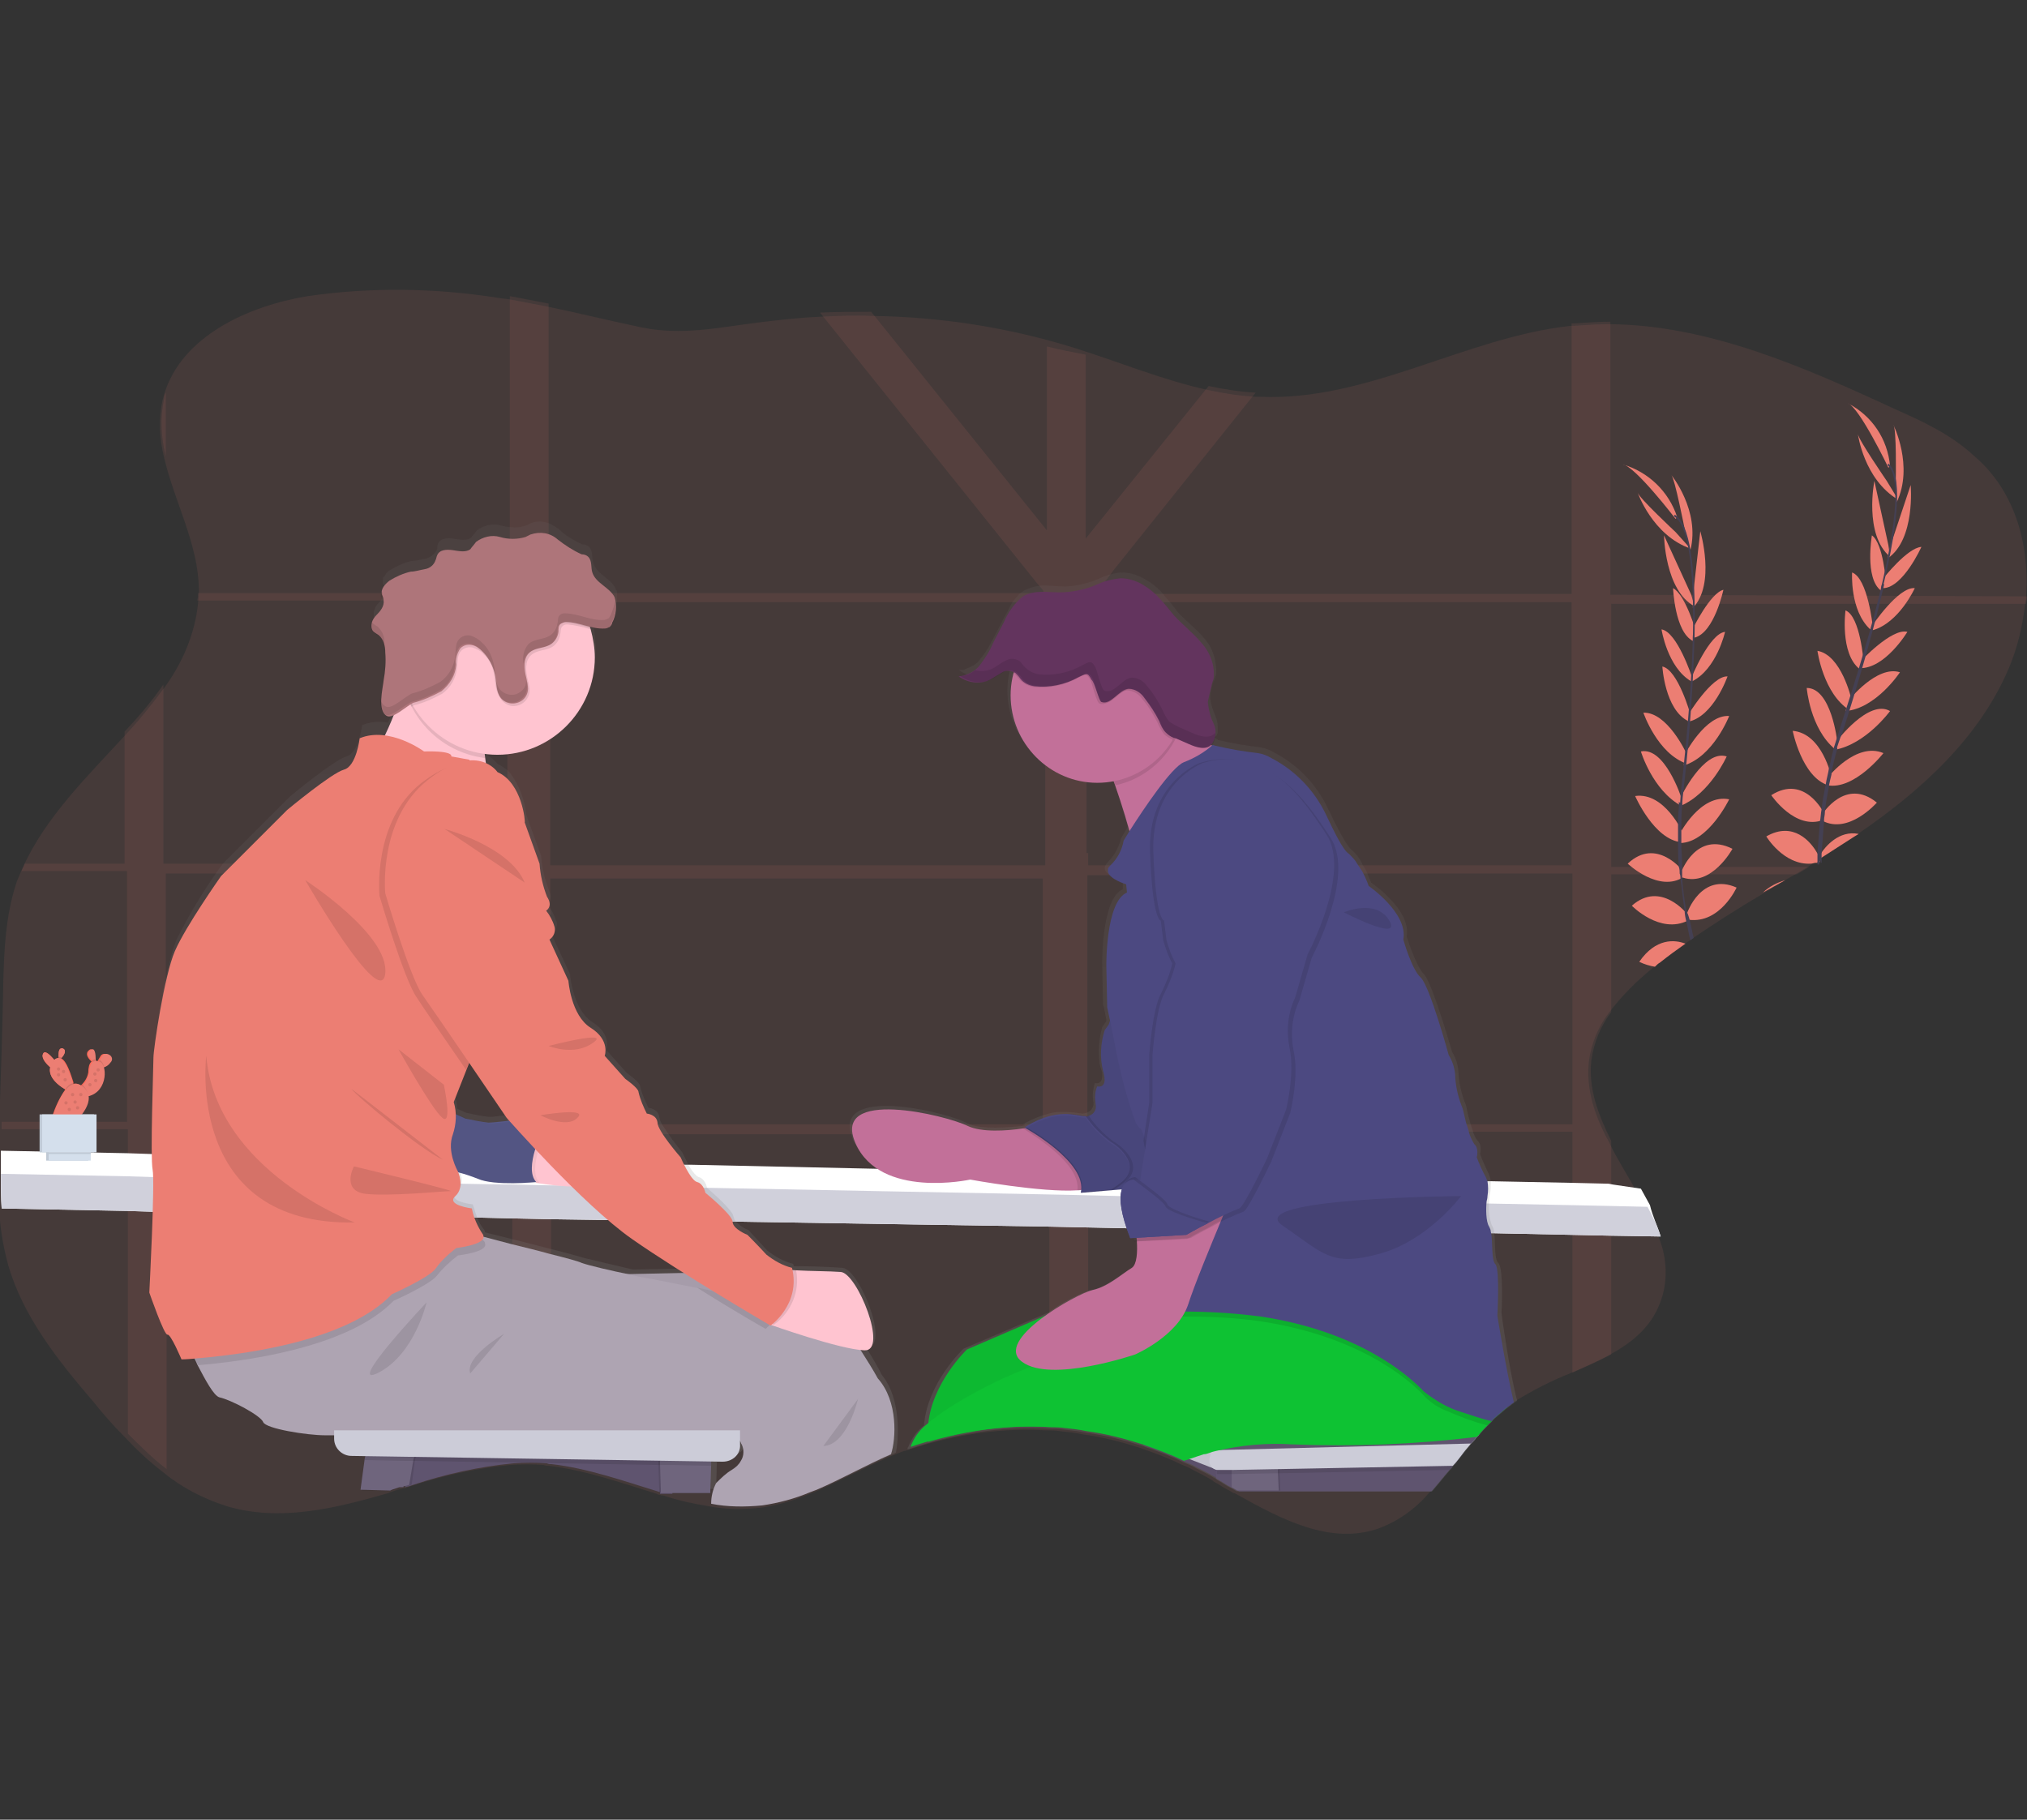 <?xml version="1.0" encoding="utf-8"?>
<!-- Generator: Adobe Illustrator 22.1.0, SVG Export Plug-In . SVG Version: 6.00 Build 0)  -->
<svg version="1.1" id="Layer_1" xmlns="http://www.w3.org/2000/svg" xmlns:xlink="http://www.w3.org/1999/xlink" x="0px" y="0px"
	 viewBox="0 0 245.7 220.6" style="enable-background:new 0 0 245.7 220.6;" xml:space="preserve">
<rect x="0" y="0" width="245.7" height="220.6" fill="#333333" stroke="none"/>
<style type="text/css">
	.st0{opacity:0.1;fill:#EC7E73;enable-background:new    ;}
	.st1{fill:#FFFFFF;}
	.st2{fill:#D0D0DB;}
	.st3{fill:url(#SVGID_1_);}
	.st4{fill:#0EC233;}
	.st5{opacity:5.000000e-02;enable-background:new    ;}
	.st6{fill:#5F546F;}
	.st7{fill:#CCCCD8;}
	.st8{opacity:0.1;enable-background:new    ;}
	.st9{opacity:0.1;fill:#FFFFFF;enable-background:new    ;}
	.st10{fill:#C27099;}
	.st11{fill:#4C4981;}
	.st12{fill:#63345E;}
	.st13{opacity:0.1;}
	.st14{fill:url(#SVGID_2_);}
	.st15{fill:#AEA4B2;}
	.st16{fill:#FFC4D0;}
	.st17{fill:#575989;}
	.st18{fill:#AE757A;}
	.st19{fill:none;}
	.st20{fill:#EC7E73;}
	.st21{fill:#FD6A5A;}
	.st22{fill:#D4DFEC;}
	.st23{fill:#444053;}
</style>
<g transform="translate(633 3011)">
	<path class="st0" d="M-387.4-2938.9c0,0.3,0,0.6-0.1,0.9c-0.3,2.7-0.9,5.4-2,8c-3.6,8.5-10.7,14.9-18.3,20.1l-0.5,0.3
		c-1.4,0.9-2.8,1.8-4.2,2.7l-0.1,0.1l-0.1,0.1l-0.3,0.2c-0.2,0.1-0.4,0.3-0.6,0.4l-0.3,0.2l-1.5,0.9l-1.4,0.8l0,0l-2.6,1.6
		c-2.9,1.7-5.7,3.5-8.5,5.4l-0.4,0.3c-0.2,0.1-0.4,0.3-0.6,0.4c-1,0.7-2.1,1.5-3.1,2.3c-0.2,0.2-0.4,0.3-0.6,0.5
		c-2,1.6-3.8,3.4-5.4,5.5c-1.3,1.7-2.1,3.7-2.4,5.8c-0.4,3.4,0.7,6.7,2.4,9.8c1,2.1,2.3,4.1,3.4,6.1c0.4,0.7,0.7,1.3,1.1,2
		c0.6,1.2,1.1,2.4,1.6,3.6c1,2.5,1.1,5.4,0.1,7.9c-1.1,2.9-3.4,4.8-6.2,6.3c-1.5,0.8-3.1,1.5-4.7,2.2c-2.3,0.9-4.6,2.1-6.7,3.4
		c-0.1,0.1-0.3,0.2-0.4,0.3c-0.3,0.2-0.5,0.4-0.8,0.6l0,0c-0.4,0.3-0.8,0.7-1.2,1c-0.2,0.2-0.5,0.4-0.7,0.7
		c-0.2,0.2-0.4,0.4-0.5,0.5c-0.3,0.3-0.7,0.7-1,1.1l-0.3,0.3c-0.2,0.3-0.5,0.6-0.7,0.8c-0.3,0.4-0.6,0.7-0.9,1.1
		c-0.4,0.5-0.8,1.1-1.3,1.6c-0.1,0.2-0.2,0.3-0.4,0.5c-0.7,0.8-1.4,1.7-2.1,2.5l-0.1,0.1c-1.6,1.9-3.7,3.4-6.1,4.3
		c-5.8,2-11.6-1-17.3-4.2l0,0l-0.2-0.1l-0.1,0l0,0l-0.5-0.3l-0.2-0.1c-0.6-0.3-1.1-0.7-1.7-1l-0.1-0.1c-0.8-0.5-1.6-0.9-2.4-1.3
		c-0.5-0.3-1-0.5-1.5-0.7c-1.6-0.8-3.3-1.4-5-2c-2.2-0.7-4.5-1.3-6.8-1.6c-0.9-0.2-1.9-0.3-2.8-0.4c-0.6-0.1-1.2-0.1-1.8-0.1
		c-5-0.3-10,0.4-14.8,1.8c-0.7,0.2-1.3,0.4-1.9,0.6c-0.1,0-0.2,0.1-0.4,0.1c-0.6,0.2-1.2,0.5-1.8,0.7l-0.2,0.1l0,0c0,0,0,0,0,0
		c-3,1.3-5.9,2.9-8.9,4.2c-0.3,0.1-0.5,0.2-0.8,0.3c-1.9,0.8-3.8,1.3-5.8,1.6c-2.1,0.2-4.2,0.2-6.2-0.2c-1.9-0.3-3.7-0.7-5.5-1.3h0
		l-0.1,0c-0.2,0-0.3-0.1-0.5-0.1l-0.2-0.1l-0.3-0.1c-4.2-1.3-8.5-2.8-12.8-3.3c-0.2,0-0.4,0-0.6-0.1c-1.4-0.1-2.7-0.1-4.1,0
		c-4.1,0.4-8.2,1.3-12.1,2.6l-0.3,0.1c-0.2,0.1-0.4,0.1-0.7,0.2l-0.5,0.1l-0.9,0.3l-0.2,0.1l0,0c-6.6,1.9-13.2,3.5-19.6,1.6
		c-2.8-0.9-5.4-2.2-7.7-4.1c-1.7-1.3-3.2-2.7-4.7-4.3c-1.4-1.4-2.7-2.9-3.9-4.4c-4.2-4.9-8.4-10.2-10.2-16.4c-0.6-2.2-1-4.5-1.1-6.8
		c-0.1-1.4-0.1-2.8-0.1-4.2c0-0.9,0-1.9,0-2.8c0-0.7,0-1.3,0.1-2v-0.3c0-0.3,0-0.6,0-0.9c0.2-5.8,0.4-11.7,0.5-17.5
		c0.1-3.9,0.3-7.8,1.5-11.6c0.1-0.4,0.3-0.8,0.5-1.3c0.1-0.3,0.3-0.6,0.4-0.9c2.7-6,7.8-11,12.4-16c1.7-1.8,3.2-3.7,4.7-5.7
		c2.2-3,3.7-6.5,4.1-10.2c0-0.3,0.1-0.6,0.1-0.9c0-0.3,0-0.6,0-1c-0.1-5.4-3-10.6-4.2-15.8c-0.6-2.3-0.7-4.7-0.2-7
		c0.1-0.2,0.1-0.4,0.2-0.7c2.1-7,10.1-10.7,17.4-11.9c7.6-1.1,15.4-1,23,0.2c0.5,0.1,1,0.1,1.5,0.2c1.6,0.3,3.1,0.6,4.7,0.9
		c3.8,0.8,7.5,1.7,11.3,2.5c4.9,1,9.3,0,14.1-0.6c2.5-0.3,5-0.6,7.5-0.7c2.1-0.1,4.2-0.2,6.2-0.1c8.4,0.1,16.7,1.4,24.7,3.9
		c5.4,1.7,10.7,3.9,16.2,5.1c1.9,0.4,3.8,0.7,5.7,0.8c0.1,0,0.3,0,0.5,0c13,0.6,24.9-7.2,37.7-8.6l0.4,0c1.4-0.1,2.8-0.2,4.3-0.2
		c12,0.1,23.6,5.2,34.6,10.3c3.4,1.5,6.8,3.1,9.5,5.6C-388.9-2951.7-387-2945.3-387.4-2938.9z"/>
	<path class="st0" d="M-501.2-2874.7v-30.4h8.4c-0.1-0.1-0.1-0.1-0.2-0.2l-0.1,0l-0.1-0.1c-0.1,0-0.1-0.1-0.2-0.1l-0.1-0.1l-0.1-0.1
		c-0.1-0.1-0.2-0.1-0.2-0.2c0,0,0,0-0.1,0h-7.2v-1.7c-0.1,0-0.1,0.1-0.2,0.1l-0.2,0.1c0,0,0,0,0,0c0,0,0,0,0,0c0,0,0,0,0,0l-0.1,0.1
		c0,0-0.1,0.1-0.1,0.1c-0.1,0.1-0.3,0.2-0.4,0.3l-0.1,0.1l-0.2,0.2c-0.3,0.3-0.6,0.6-1,0.9c-0.1,0.1-0.2,0.1-0.3,0.2
		c-0.2,0.2-0.4,0.3-0.6,0.4c-0.1,0.1-0.2,0.1-0.2,0.2l-0.1,0.1l-0.1,0.1l0,0c-0.3,0.1-0.6,0.3-0.9,0.3v29.7h-12.6c0,0,0,0.1,0,0.1
		c0.1,0.3,0.1,0.6,0.2,0.8h12.3v32.5h0.2l0.2,0l0.4,0l0.6,0.1c0.1,0,0.2,0,0.3,0l0.3,0h0l0.6,0.1c0,0,0.1,0,0.1,0l0.3,0l0.4,0.1l0,0
		l0.9,0l0,0l0.1,0l0.2,0v-33h19.4v-0.1c0,0,0,0,0-0.1c0-0.3,0-0.5,0.1-0.8c0,0,0,0,0,0L-501.2-2874.7z M-472.2-2874.7h-0.8v0.9h1
		L-472.2-2874.7z M-481.7-2874.7C-481.7-2874.7-481.7-2874.7-481.7-2874.7c0,0.3,0,0.5-0.1,0.8c0,0,0,0,0,0.1v0.1h7.3v-0.1l0.5-0.9
		L-481.7-2874.7z M-613.1-2962.7c-0.5,2.3-0.4,4.7,0.2,7v-7.7C-613-2963.2-613.1-2963-613.1-2962.7z M-493.1-2905.3
		c0-0.2,0-0.5,0-0.7h-2c0,0,0,0.1,0,0.1c0,0.1,0,0.3,0.1,0.4c0,0.1,0,0.2,0,0.3l0,0.1h1.9L-493.1-2905.3z M-508.6-2874.2
		L-508.6-2874.2c-0.1-0.1-0.2-0.1-0.2-0.1c0.2-0.1,0.5-0.3,0.7-0.4h-45.1c0,0.1,0.1,0.1,0.1,0.2c0,0,0,0.1,0.1,0.1s0,0.1,0.1,0.2
		s0.1,0.2,0.1,0.3c0.1,0.1,0.1,0.1,0.1,0.2h44.9C-508.2-2874-508.4-2874.1-508.6-2874.2z M-566.3-2897.2L-566.3-2897.2
		L-566.3-2897.2L-566.3-2897.2z M-566.4-2901.7c-0.1,0.1-0.1,0.2-0.2,0.2c0,0,0.1,0.1,0.2,0.3c0,0,0,0,0,0.1c0,0,0,0.1,0,0.1l0,0
		c0,0,0,0.1,0,0.1c0,0,0,0,0,0c0,0,0,0.1-0.1,0.1l0,0c0,0-0.1,0.1-0.1,0.1l0,0h0l0,0l0,0c0.2,0.2,0.3,0.4,0.4,0.6L-566.4-2901.7
		L-566.4-2901.7z M-509-2874.7h-6.5c1.7,0.6,4.5,0.4,6.4,0.2l0.4-0.1C-508.9-2874.7-508.9-2874.7-509-2874.7L-509-2874.7z
		 M-494.9-2873.8C-494.9-2873.8-494.9-2873.8-494.9-2873.8c-0.1-0.1-0.1-0.1-0.1-0.1c-0.1-0.1-0.1-0.1-0.2-0.2c0,0-0.1-0.1-0.1-0.1
		c-0.1-0.1-0.1-0.2-0.2-0.3c0,0,0,0,0,0c0,0,0-0.1-0.1-0.1h-5.7v-30.3h6.2l0-0.1c0-0.1,0-0.2,0-0.3c0-0.1,0-0.3-0.1-0.4
		c0,0,0-0.1,0-0.1h-6.1v-23.4h0c0,0-0.1,0-0.1,0c0,0-0.1,0-0.1,0l-0.1,0l-0.1,0l-0.1,0c-0.2,0.1-0.3,0.2-0.5,0.3
		c-0.3,0.1-0.6,0.3-0.9,0.4l-0.2,0.1l-0.2,0.1c-0.1,0.1-0.3,0.1-0.5,0.2c-0.1,0-0.2,0.1-0.3,0.1c-0.2,0.1-0.4,0.1-0.6,0.2
		c-0.1,0-0.2,0-0.3,0.1s-0.2,0-0.3,0.1c-0.1,0-0.2,0-0.3,0s-0.2,0-0.3,0v21.8h-60.4v-26.7l-0.1,0.1c-0.8,0.4-1.7,0.3-2.4,0.9
		c-0.8,0.7-0.7,2-0.4,3.1c0,0.1,0.1,0.2,0.1,0.3c0,0,0,0.1,0,0.1l0,0c0,0,0,0,0,0.1c0,0,0,0.1,0,0.1l0,0.1l0,0.1c0,0,0,0,0,0
		c0,0,0,0.1,0,0.1c0,0.1,0,0.1,0,0.2v0c-0.1,0.8-0.6,1.4-1.3,1.7c-0.2,0.1-0.4,0.1-0.7,0.1v19.7h-3.9l0.1,0.9h3.8v30.4h-6.8
		c0,0.2-0.1,0.3-0.1,0.5c0,0.1,0,0.1-0.1,0.2c0,0.1,0,0.2-0.1,0.3h7v6.3h0.7l0.4,0h0.2c0.3,0,0.5,0,0.7,0l0.3,0l0.2,0l0.3,0h0.1
		l0.1,0h0c0.1,0,0.2,0,0.4,0.1l0.2,0l0.1,0l0.3,0h0l0.5,0.1v-6.5h60.4v1.4c0.2,0.1,0.3,0.3,0.5,0.4l0.3,0.2c0.3,0.3,0.6,0.5,0.9,0.8
		l0.2,0.2c0.1,0.1,0.2,0.2,0.3,0.3l0,0c0.1,0.1,0.1,0.2,0.2,0.2l0.2,0.2c0.1,0.1,0.2,0.2,0.3,0.3c0.1,0.1,0.2,0.2,0.2,0.3
		c0.1,0.1,0.1,0.2,0.2,0.3c0.1,0.1,0.1,0.3,0.2,0.4h0.4l0,0.1c0,0,0,0.1,0,0.1c0.1,0.1,0.1,0.3,0.2,0.4c0,0.1,0,0.1,0,0.2
		c0,0.1,0,0.1,0,0.2c0,0.1,0,0.1,0,0.1c0,0,0,0.1,0,0.1c0,0,0,0.1,0,0.1v0.1c0,0.1,0,0.2,0,0.4c0.1,0,0.2,0,0.3-0.1v-6.9
		L-494.9-2873.8L-494.9-2873.8z M-566.3-2874.7v-30.4h60.4v30.4H-566.3z M-508.2-2874.7h-8c0.2,0.1,0.4,0.2,0.5,0.2
		c1.7,0.8,4.7,0.6,6.7,0.3l0.4-0.1c-0.1-0.1-0.2-0.1-0.2-0.1C-508.6-2874.5-508.4-2874.6-508.2-2874.7L-508.2-2874.7z
		 M-605.2-2874.7c0.2,0.3,0.4,0.6,0.6,0.9h26.6c0-0.1,0.1-0.2,0.1-0.3s0-0.1,0.1-0.2c0-0.2,0.1-0.3,0.1-0.5L-605.2-2874.7z
		 M-509-2874.7h-6.5c1.7,0.6,4.5,0.4,6.4,0.2l0.4-0.1C-508.9-2874.7-508.9-2874.7-509-2874.7L-509-2874.7z M-605.2-2874.7
		c0.2,0.3,0.4,0.6,0.6,0.9h26.6c0-0.1,0.1-0.2,0.1-0.3s0-0.1,0.1-0.2c0-0.2,0.1-0.3,0.1-0.5L-605.2-2874.7z M-494.9-2873.8
		C-494.9-2873.8-494.9-2873.8-494.9-2873.8c-0.1-0.1-0.1-0.1-0.1-0.1c-0.1-0.1-0.1-0.1-0.2-0.2c0,0-0.1-0.1-0.1-0.1
		c-0.1-0.1-0.1-0.2-0.2-0.3c0,0,0,0,0,0c0,0,0-0.1-0.1-0.1h-5.7v-30.3h6.2l0-0.1c0-0.1,0-0.2,0-0.3c0-0.1,0-0.3-0.1-0.4
		c0,0,0-0.1,0-0.1h-6.1v-23.4h0c0,0-0.1,0-0.1,0c0,0-0.1,0-0.1,0l-0.1,0l-0.1,0l-0.1,0c-0.2,0.1-0.3,0.2-0.5,0.3
		c-0.3,0.1-0.6,0.3-0.9,0.4l-0.2,0.1l-0.2,0.1c-0.1,0.1-0.3,0.1-0.5,0.2c-0.1,0-0.2,0.1-0.3,0.1c-0.2,0.1-0.4,0.1-0.6,0.2
		c-0.1,0-0.2,0-0.3,0.1s-0.2,0-0.3,0.1c-0.1,0-0.2,0-0.3,0s-0.2,0-0.3,0v21.8h-60.4v-26.7l-0.1,0.1c-0.8,0.4-1.7,0.3-2.4,0.9
		c-0.8,0.7-0.7,2-0.4,3.1c0,0.1,0.1,0.2,0.1,0.3c0,0,0,0.1,0,0.1l0,0c0,0,0,0,0,0.1c0,0,0,0.1,0,0.1l0,0.1l0,0.1c0,0,0,0,0,0.1
		c0,0,0,0,0,0.1c0,0.1,0,0.1,0,0.2v0c-0.1,0.8-0.6,1.4-1.3,1.7c-0.2,0.1-0.4,0.1-0.7,0.1v19.7h-3.9l0.1,0.9h3.8v30.4h-6.8
		c0,0.2-0.1,0.3-0.1,0.5c0,0.1,0,0.1-0.1,0.2c0,0.1,0,0.2-0.1,0.3h7v6.3h0.7l0.4,0h0.2c0.3,0,0.5,0,0.7,0l0.3,0l0.2,0l0.3,0h0.2
		l0.1,0h0c0.1,0,0.2,0,0.4,0.1l0.2,0l0.1,0l0.3,0h0l0.5,0.1v-6.5h14.2c-0.2-0.3-0.4-0.6-0.6-0.9h-13.6v-30.3h60.4v30.4h-2.3
		c-0.2,0.1-0.4,0.2-0.7,0.4c0,0,0.1,0,0.2,0.1l0,0c0.2,0.1,0.4,0.2,0.7,0.4h2v1.4c0.2,0.1,0.3,0.3,0.5,0.4l0.3,0.2
		c0.3,0.3,0.6,0.5,0.9,0.8l0.2,0.2c0.1,0.1,0.2,0.2,0.3,0.3l0,0c0.1,0.1,0.1,0.2,0.2,0.2l0.2,0.2c0.1,0.1,0.2,0.2,0.3,0.3
		s0.2,0.2,0.2,0.3c0.1,0.1,0.1,0.2,0.2,0.3c0.1,0.1,0.1,0.3,0.2,0.4h0.4l0,0.1c0,0,0,0.1,0,0.1c0.1,0.1,0.1,0.3,0.2,0.4
		c0,0.1,0,0.1,0,0.2c0,0.1,0,0.1,0,0.2c0,0.1,0,0.1,0,0.1c0,0,0,0.1,0,0.1c0,0,0,0.1,0,0.1v0.1c0,0.1,0,0.2,0,0.4
		c0.1,0,0.2,0,0.3-0.1v-6.9L-494.9-2873.8L-494.9-2873.8z M-509-2874.7h-6.5c1.7,0.6,4.5,0.4,6.4,0.2l0.4-0.1
		C-508.9-2874.7-508.9-2874.7-509-2874.7z M-493.1-2905.3c0-0.2,0-0.5,0-0.7h-2c0,0,0,0.1,0,0.1c0,0.1,0,0.3,0.1,0.4
		c0,0.1,0,0.2,0,0.3l0,0.1h1.9L-493.1-2905.3z M-605.2-2874.7c0.2,0.3,0.4,0.6,0.6,0.9h26.6c0-0.1,0.1-0.2,0.1-0.3s0-0.1,0.1-0.2
		c0-0.2,0.1-0.3,0.1-0.5L-605.2-2874.7z M-494.9-2873.8C-494.9-2873.8-494.9-2873.8-494.9-2873.8c-0.1-0.1-0.1-0.1-0.1-0.1
		c-0.1-0.1-0.1-0.1-0.2-0.2c0,0-0.1-0.1-0.1-0.1c-0.1-0.1-0.1-0.2-0.2-0.3c0,0,0,0,0,0c0,0,0-0.1-0.1-0.1h-5.8v-30.3h6.2l0-0.1
		c0-0.1,0-0.2,0-0.3c0-0.1,0-0.3-0.1-0.4c0,0,0-0.1,0-0.1h-6.1v-23.4h0c0,0-0.1,0-0.1,0c0,0-0.1,0-0.1,0l-0.1,0l-0.1,0l-0.1,0
		c-0.2,0.1-0.3,0.2-0.5,0.3c-0.3,0.1-0.6,0.3-0.9,0.4l-0.2,0.1l-0.2,0.1c-0.1,0.1-0.3,0.1-0.5,0.2c-0.1,0-0.2,0.1-0.3,0.1
		c-0.2,0.1-0.4,0.1-0.6,0.2c-0.1,0-0.2,0-0.3,0.1s-0.2,0-0.3,0.1c-0.1,0-0.2,0-0.3,0s-0.2,0-0.3,0v21.8h-60.4v-26.7l-0.1,0.1
		c-0.8,0.4-1.7,0.3-2.4,0.9c-0.8,0.7-0.7,2-0.4,3.1c0,0.1,0.1,0.2,0.1,0.3c0,0,0,0.1,0,0.1l0,0c0,0,0,0,0,0.1c0,0,0,0.1,0,0.1l0,0.1
		l0,0.1c0,0,0,0,0,0.1c0,0,0,0,0,0.1c0,0.1,0,0.1,0,0.2v0c-0.1,0.8-0.6,1.4-1.3,1.7c-0.2,0.1-0.4,0.1-0.7,0.1v19.7h-3.9l0.1,0.9h3.8
		v30.4h-6.8c0,0.2-0.1,0.3-0.1,0.5c0,0.1,0,0.1-0.1,0.2c0,0.1,0,0.2-0.1,0.3h7v6.3h0.7l0.4,0h0.2c0.3,0,0.5,0,0.7,0l0.3,0l0.2,0
		l0.3,0h0.2l0.1,0h0c0.1,0,0.2,0,0.4,0.1l0.2,0l0.1,0l0.3,0h0l0.5,0.1v-6.5h14.2c-0.2-0.3-0.4-0.6-0.6-0.9h-13.6v-30.3h60.4v30.4
		h-2.3c-0.2,0.1-0.4,0.2-0.7,0.4c0,0,0.1,0,0.2,0.1l0,0c0.2,0.1,0.4,0.2,0.7,0.4h2v1.4c0.2,0.1,0.3,0.3,0.5,0.4l0.3,0.2
		c0.3,0.3,0.6,0.5,0.9,0.8l0.2,0.2c0.1,0.1,0.2,0.2,0.3,0.3l0,0c0.1,0.1,0.1,0.2,0.2,0.2l0.2,0.2c0.1,0.1,0.2,0.2,0.3,0.3
		s0.2,0.2,0.2,0.3c0.1,0.1,0.1,0.2,0.2,0.3c0.1,0.1,0.1,0.3,0.2,0.4h0.4l0,0.1c0,0,0,0.1,0,0.1c0.1,0.1,0.1,0.3,0.2,0.4
		c0,0.1,0,0.1,0,0.2c0,0.1,0,0.1,0,0.2c0,0.1,0,0.1,0,0.1c0,0,0,0.1,0,0.1c0,0,0,0.1,0,0.1v0.1c0,0.1,0,0.2,0,0.4
		c0.1,0,0.2,0,0.3-0.1v-6.9L-494.9-2873.8L-494.9-2873.8z M-493.1-2905.3c0-0.2,0-0.5,0-0.7h-2c0,0,0,0.1,0,0.1c0,0.1,0,0.3,0.1,0.4
		c0,0.1,0,0.2,0,0.3l0,0.1h1.9L-493.1-2905.3z M-605.2-2874.7c0.2,0.3,0.4,0.6,0.6,0.9h26.6c0-0.1,0.1-0.2,0.1-0.3s0-0.1,0.1-0.2
		c0-0.2,0.1-0.3,0.1-0.5L-605.2-2874.7z M-494.8-2873.8C-494.9-2873.8-494.9-2873.8-494.8-2873.8c-0.1-0.1-0.1-0.1-0.1-0.1
		c-0.1-0.1-0.1-0.1-0.2-0.2c0,0-0.1-0.1-0.1-0.1c-0.1-0.1-0.1-0.2-0.2-0.3c0,0,0,0,0,0c0,0,0-0.1-0.1-0.1h-5.8v-30.3h6.2l0-0.1
		c0-0.1,0-0.2,0-0.3c0-0.1,0-0.3-0.1-0.4c0,0,0-0.1,0-0.1h-6.1v-23.4h0c0,0-0.1,0-0.1,0c0,0-0.1,0-0.1,0l-0.1,0l-0.1,0l-0.1,0
		c-0.2,0.1-0.3,0.2-0.5,0.3c-0.3,0.1-0.6,0.3-0.9,0.4l-0.2,0.1l-0.2,0.1c-0.1,0.1-0.3,0.1-0.5,0.2c-0.1,0-0.2,0.1-0.3,0.1
		c-0.2,0.1-0.4,0.1-0.6,0.2c-0.1,0-0.2,0-0.3,0.1s-0.2,0-0.3,0.1c-0.1,0-0.2,0-0.3,0s-0.2,0-0.3,0v21.8h-60.4v-26.7l-0.1,0.1
		c-0.8,0.4-1.7,0.3-2.4,0.9c-0.8,0.7-0.7,2-0.4,3.1c0,0.1,0.1,0.2,0.1,0.3c0,0,0,0.1,0,0.1l0,0c0,0,0,0,0,0.1c0,0,0,0.1,0,0.1l0,0.1
		l0,0.1c0,0,0,0,0,0.1c0,0,0,0,0,0.1c0,0.1,0,0.1,0,0.2v0c-0.1,0.8-0.6,1.4-1.3,1.7c-0.2,0.1-0.4,0.1-0.7,0.1v19.7h-3.9l0.1,0.9h3.8
		v30.4h-6.8c0,0.2-0.1,0.3-0.1,0.5c0,0.1,0,0.1-0.1,0.2c0,0.1,0,0.2-0.1,0.3h7v6.3h0.7l0.4,0h0.2c0.3,0,0.5,0,0.7,0l0.3,0l0.2,0
		l0.3,0h0.2l0.1,0h0c0.1,0,0.2,0,0.4,0.1l0.2,0l0.1,0l0.3,0h0l0.5,0.1v-6.5h14.2c-0.2-0.3-0.4-0.6-0.6-0.9h-13.6v-30.3h60.4v30.4
		h-2.3c-0.2,0.1-0.4,0.2-0.7,0.4c0,0,0.1,0,0.2,0.1l0,0c0.2,0.1,0.4,0.2,0.7,0.4h2v1.4c0.2,0.1,0.3,0.3,0.5,0.4l0.3,0.2
		c0.3,0.3,0.6,0.5,0.9,0.8l0.2,0.2c0.1,0.1,0.2,0.2,0.3,0.3l0,0c0.1,0.1,0.1,0.2,0.2,0.2l0.2,0.2c0.1,0.1,0.2,0.2,0.3,0.3
		s0.2,0.2,0.2,0.3c0.1,0.1,0.1,0.2,0.2,0.3c0.1,0.1,0.1,0.3,0.2,0.4h0.4l0,0.1c0,0,0,0.1,0,0.1c0.1,0.1,0.1,0.3,0.2,0.4
		c0,0.1,0,0.1,0,0.2c0,0.1,0,0.1,0,0.2c0,0.1,0,0.1,0,0.1c0,0,0,0.1,0,0.1c0,0,0,0.1,0,0.1v0.1c0,0.1,0,0.2,0,0.4
		c0.1,0,0.2,0,0.3-0.1v-6.9L-494.8-2873.8L-494.8-2873.8z M-493-2905.3c0-0.2,0-0.5,0-0.7h-2c0,0,0,0.1,0,0.1c0,0.1,0,0.3,0.1,0.4
		c0,0.1,0,0.2,0,0.3l0,0.1h1.9L-493-2905.3z M-605.2-2874.7c0.2,0.3,0.4,0.6,0.6,0.9h26.6c0-0.1,0.1-0.2,0.1-0.3s0-0.1,0.1-0.2
		c0-0.2,0.1-0.3,0.1-0.5L-605.2-2874.7z M-494.8-2873.8C-494.9-2873.8-494.9-2873.8-494.8-2873.8c-0.1-0.1-0.1-0.1-0.1-0.1
		c-0.1-0.1-0.1-0.1-0.2-0.2c0,0-0.1-0.1-0.1-0.1c-0.1-0.1-0.1-0.2-0.2-0.3c0,0,0,0,0,0c0,0,0-0.1-0.1-0.1h-5.8v-30.3h6.2l0-0.1
		c0-0.1,0-0.2,0-0.3c0-0.1,0-0.3-0.1-0.4c0,0,0-0.1,0-0.1h-6.1v-23.3h0c0,0-0.1,0-0.1,0c0,0-0.1,0-0.1,0l-0.1,0l-0.1,0l-0.1,0
		c-0.2,0.1-0.3,0.2-0.5,0.3c-0.3,0.1-0.6,0.3-0.9,0.4l-0.2,0.1l-0.2,0.1c-0.1,0.1-0.3,0.1-0.5,0.2c-0.1,0-0.2,0.1-0.3,0.1
		c-0.2,0.1-0.4,0.1-0.6,0.2c-0.1,0-0.2,0-0.3,0.1s-0.2,0-0.3,0.1c-0.1,0-0.2,0-0.3,0s-0.2,0-0.3,0v21.8h-60.4v-26.7l-0.1,0.1
		c-0.8,0.4-1.7,0.3-2.4,0.9c-0.8,0.7-0.7,2-0.4,3.1c0,0.1,0.1,0.2,0.1,0.3c0,0,0,0.1,0,0.1l0,0c0,0,0,0,0,0.1c0,0,0,0.1,0,0.1l0,0.1
		l0,0.1c0,0,0,0,0,0.1c0,0,0,0,0,0.1c0,0.1,0,0.1,0,0.2v0c-0.1,0.8-0.6,1.4-1.3,1.7c-0.2,0.1-0.4,0.1-0.7,0.1v19.7h-3.9l0.1,0.9h3.8
		v30.4h-6.8c0,0.2-0.1,0.3-0.1,0.5c0,0.1,0,0.1-0.1,0.2c0,0.1,0,0.2-0.1,0.3h7v6.3h0.7l0.4,0h0.2c0.3,0,0.5,0,0.7,0l0.3,0l0.2,0
		l0.3,0h0.2l0.1,0h0c0.1,0,0.2,0,0.4,0.1l0.2,0l0.1,0l0.3,0h0l0.5,0.1v-6.5h14.2c-0.2-0.3-0.4-0.6-0.6-0.9h-13.6v-30.3h60.4v30.4
		h-2.3c-0.2,0.1-0.4,0.2-0.7,0.4c0,0,0.1,0,0.2,0.1l0,0c0.2,0.1,0.4,0.2,0.7,0.4h2v1.4c0.2,0.1,0.3,0.3,0.5,0.4l0.3,0.2
		c0.3,0.3,0.6,0.5,0.9,0.8l0.2,0.2c0.1,0.1,0.2,0.2,0.3,0.3l0,0c0.1,0.1,0.1,0.2,0.2,0.2l0.2,0.2c0.1,0.1,0.2,0.2,0.3,0.3
		s0.2,0.2,0.2,0.3c0.1,0.1,0.1,0.2,0.2,0.3c0.1,0.1,0.1,0.3,0.2,0.4h0.4l0,0.1c0,0,0,0.1,0,0.1c0.1,0.1,0.1,0.3,0.2,0.4
		c0,0.1,0,0.1,0,0.2c0,0.1,0,0.1,0,0.2c0,0.1,0,0.1,0,0.1c0,0,0,0.1,0,0.1c0,0,0,0.1,0,0.1v0.1c0,0.1,0,0.2,0,0.4
		c0.1,0,0.2,0,0.3-0.1v-6.9L-494.8-2873.8L-494.8-2873.8z M-493-2905.3c0-0.2,0-0.5,0-0.7h-2c0,0,0,0.1,0,0.1c0,0.1,0,0.3,0.1,0.4
		c0,0.1,0,0.2,0,0.3l0,0.1h1.9V-2905.3z M-605.2-2874.7c0.2,0.3,0.4,0.6,0.6,0.9h26.5c0-0.1,0.1-0.2,0.1-0.3s0-0.1,0.1-0.2
		c0-0.2,0.1-0.3,0.1-0.5L-605.2-2874.7z M-494.8-2873.8C-494.9-2873.8-494.9-2873.8-494.8-2873.8c-0.1-0.1-0.1-0.1-0.1-0.1
		c-0.1-0.1-0.1-0.1-0.2-0.2c0,0-0.1-0.1-0.1-0.1c-0.1-0.1-0.1-0.2-0.2-0.3c0,0,0,0,0,0c0,0,0-0.1-0.1-0.1h-5.8v-30.3h6.2l0-0.1
		c0-0.1,0-0.2,0-0.3c0-0.1,0-0.3-0.1-0.4c0,0,0-0.1,0-0.1h-6.1v-23.3h0c0,0-0.1,0-0.1,0c0,0-0.1,0-0.1,0l-0.1,0l-0.1,0l-0.1,0
		c-0.2,0.1-0.3,0.2-0.5,0.3c-0.3,0.1-0.6,0.3-0.9,0.4l-0.2,0.1l-0.2,0.1c-0.1,0.1-0.3,0.1-0.5,0.2c-0.1,0-0.2,0.1-0.3,0.1
		c-0.2,0.1-0.4,0.1-0.6,0.2c-0.1,0-0.2,0-0.3,0.1s-0.2,0-0.3,0.1c-0.1,0-0.2,0-0.3,0s-0.2,0-0.3,0v21.8h-60.4v-26.7l-0.1,0.1
		c-0.8,0.4-1.7,0.3-2.4,0.9c-0.8,0.7-0.7,2-0.4,3.1c0,0.1,0.1,0.2,0.1,0.3c0,0,0,0.1,0,0.1l0,0c0,0,0,0,0,0.1c0,0,0,0.1,0,0.1l0,0.1
		l0,0.1c0,0,0,0,0,0.1c0,0,0,0,0,0.1c0,0.1,0,0.1,0,0.2v0c-0.1,0.8-0.6,1.4-1.3,1.7c-0.2,0.1-0.4,0.1-0.7,0.1v19.7h-3.9l0.1,0.9h3.8
		v30.4h-6.8c0,0.2-0.1,0.3-0.1,0.5c0,0.1,0,0.1-0.1,0.2c0,0.1,0,0.2-0.1,0.3h7v6.3h0.7l0.4,0h0.2c0.3,0,0.5,0,0.7,0l0.3,0l0.2,0
		l0.3,0h0.2l0.1,0h0c0.1,0,0.2,0,0.4,0.1l0.2,0l0.1,0l0.3,0h0l0.5,0.1v-6.5h14.2c-0.2-0.3-0.4-0.6-0.6-0.9h-13.6v-30.3h60.4v30.4
		h-2.3c-0.2,0.1-0.4,0.2-0.7,0.4c0,0,0.1,0,0.2,0.1l0,0c0.2,0.1,0.4,0.2,0.7,0.4h2v1.4c0.2,0.1,0.3,0.3,0.5,0.4l0.3,0.2
		c0.3,0.3,0.6,0.5,0.9,0.8l0.2,0.2c0.1,0.1,0.2,0.2,0.3,0.3l0,0c0.1,0.1,0.1,0.2,0.2,0.2l0.2,0.2c0.1,0.1,0.2,0.2,0.3,0.3
		s0.2,0.2,0.2,0.3c0.1,0.1,0.1,0.2,0.2,0.3c0.1,0.1,0.1,0.3,0.2,0.4h0.4l0,0.1c0,0,0,0.1,0,0.1c0.1,0.1,0.1,0.3,0.2,0.4
		c0,0.1,0,0.1,0,0.2c0,0.1,0,0.1,0,0.2c0,0.1,0,0.1,0,0.1c0,0,0,0.1,0,0.1c0,0,0,0.1,0,0.1v0.1c0,0.1,0,0.2,0,0.4
		c0.1,0,0.2,0,0.3-0.1v-6.9L-494.8-2873.8L-494.8-2873.8z M-493-2905.3c0-0.2,0-0.5,0-0.7h-2c0,0,0,0.1,0,0.1c0,0.1,0,0.3,0.1,0.4
		c0,0.1,0,0.2,0,0.3l0,0.1h1.9V-2905.3z M-605.2-2874.7c0.2,0.3,0.4,0.6,0.6,0.9h26.5c0-0.1,0.1-0.2,0.1-0.3s0-0.1,0.1-0.2
		c0-0.2,0.1-0.3,0.1-0.5L-605.2-2874.7z M-494.8-2873.8C-494.9-2873.8-494.9-2873.8-494.8-2873.8c-0.1-0.1-0.1-0.1-0.1-0.1
		c-0.1-0.1-0.1-0.1-0.2-0.2c0,0-0.1-0.1-0.1-0.1c-0.1-0.1-0.1-0.2-0.2-0.3c0,0,0,0,0,0c0,0,0-0.1-0.1-0.1h-5.8v-30.3h6.2l0-0.1
		c0-0.1,0-0.2,0-0.3c0-0.1,0-0.3-0.1-0.4c0,0,0-0.1,0-0.1h-6.1v-23.4h0c0,0-0.1,0-0.1,0c0,0-0.1,0-0.1,0l-0.1,0l-0.1,0l-0.1,0
		c-0.2,0.1-0.3,0.2-0.5,0.3c-0.3,0.1-0.6,0.3-0.9,0.4l-0.2,0.1l-0.2,0.1c-0.1,0.1-0.3,0.1-0.5,0.2c-0.1,0-0.2,0.1-0.3,0.1
		c-0.2,0.1-0.4,0.1-0.6,0.2c-0.1,0-0.2,0-0.3,0.1s-0.2,0-0.3,0.1c-0.1,0-0.2,0-0.3,0s-0.2,0-0.3,0v21.8h-60.4v-26.7l-0.1,0.1
		c-0.8,0.4-1.7,0.3-2.4,0.9c-0.8,0.7-0.7,2-0.4,3.1c0,0.1,0.1,0.2,0.1,0.3c0,0,0,0.1,0,0.1l0,0c0,0,0,0,0,0.1c0,0,0,0.1,0,0.1l0,0.1
		l0,0.1c0,0,0,0,0,0.1c0,0,0,0,0,0.1c0,0.1,0,0.1,0,0.2v0c-0.1,0.8-0.6,1.4-1.3,1.7c-0.2,0.1-0.4,0.1-0.7,0.1v19.7h-3.9l0.1,0.9h3.8
		v30.4h-6.8c0,0.2-0.1,0.3-0.1,0.5c0,0.1,0,0.1-0.1,0.2c0,0.1,0,0.2-0.1,0.3h7v6.3h0.7l0.4,0h0.2c0.3,0,0.5,0,0.7,0l0.3,0l0.2,0
		l0.3,0h0.2l0.1,0h0c0.1,0,0.2,0,0.4,0.1l0.2,0l0.1,0l0.3,0h0l0.5,0.1v-6.5h14.2c-0.2-0.3-0.4-0.6-0.6-0.9h-13.6v-30.3h60.4v30.4
		h-2.3c-0.2,0.1-0.4,0.2-0.7,0.4c0,0,0.1,0,0.2,0.1l0,0c0.2,0.1,0.4,0.2,0.7,0.4h2v1.4c0.2,0.1,0.3,0.3,0.5,0.4l0.3,0.2
		c0.3,0.3,0.6,0.5,0.9,0.8l0.2,0.2c0.1,0.1,0.2,0.2,0.3,0.3l0,0c0.1,0.1,0.1,0.2,0.2,0.2l0.2,0.2c0.1,0.1,0.2,0.2,0.3,0.3
		s0.2,0.2,0.2,0.3c0.1,0.1,0.1,0.2,0.2,0.3c0.1,0.1,0.1,0.3,0.2,0.4h0.4l0,0.1c0,0,0,0.1,0,0.1c0.1,0.1,0.1,0.3,0.2,0.4
		c0,0.1,0,0.1,0,0.2c0,0.1,0,0.1,0,0.2c0,0.1,0,0.1,0,0.1c0,0,0,0.1,0,0.1c0,0,0,0.1,0,0.1v0.1c0,0.1,0,0.2,0,0.4
		c0.1,0,0.2,0,0.3-0.1v-6.9L-494.8-2873.8L-494.8-2873.8z M-493-2905.3c0-0.2,0-0.5,0-0.7h-2c0,0,0,0.1,0,0.1c0,0.1,0,0.3,0.1,0.4
		c0,0.1,0,0.2,0,0.3l0,0.1h1.9L-493-2905.3z M-605.2-2874.7c0.2,0.3,0.4,0.6,0.6,0.9h26.5c0-0.1,0.1-0.2,0.1-0.3s0-0.1,0.1-0.2
		c0-0.2,0.1-0.3,0.1-0.5L-605.2-2874.7z M-494.8-2873.8C-494.8-2873.8-494.9-2873.8-494.8-2873.8c-0.1-0.1-0.1-0.1-0.1-0.1
		c-0.1-0.1-0.1-0.1-0.2-0.2c0,0-0.1-0.1-0.1-0.1c-0.1-0.1-0.1-0.2-0.2-0.3c0,0,0,0,0,0c0,0,0-0.1-0.1-0.1h-5.8v-30.3h6.2l0-0.1
		c0-0.1,0-0.2,0-0.3c0-0.1,0-0.3-0.1-0.4c0,0,0-0.1,0-0.1h-6.1v-23.4h0c0,0-0.1,0-0.1,0c0,0-0.1,0-0.1,0l-0.1,0l-0.1,0l-0.1,0
		c-0.2,0.1-0.3,0.2-0.5,0.3c-0.3,0.1-0.6,0.3-0.9,0.4l-0.2,0.1l-0.2,0.1c-0.1,0.1-0.3,0.1-0.5,0.2c-0.1,0-0.2,0.1-0.3,0.1
		c-0.2,0.1-0.4,0.1-0.6,0.2c-0.1,0-0.2,0-0.3,0.1s-0.2,0-0.3,0.1c-0.1,0-0.2,0-0.3,0s-0.2,0-0.3,0v21.8h-60.4v-26.7l-0.1,0.1
		c-0.8,0.4-1.7,0.3-2.4,0.9c-0.8,0.7-0.7,2-0.4,3.1c0,0.1,0.1,0.2,0.1,0.3c0,0,0,0.1,0,0.1l0,0c0,0,0,0,0,0.1c0,0,0,0.1,0,0.1l0,0.1
		l0,0.1c0,0,0,0,0,0.1c0,0,0,0,0,0.1c0,0.1,0,0.1,0,0.2v0c-0.1,0.8-0.6,1.4-1.3,1.7c-0.2,0.1-0.4,0.1-0.7,0.1v19.7h-3.9l0.1,0.9h3.8
		v30.4h-6.8c0,0.2-0.1,0.3-0.1,0.5c0,0.1,0,0.1-0.1,0.2c0,0.1,0,0.2-0.1,0.3h7v6.3h0.7l0.4,0h0.2c0.3,0,0.5,0,0.7,0l0.3,0l0.2,0
		l0.3,0h0.2l0.1,0h0c0.1,0,0.2,0,0.4,0.1l0.2,0l0.1,0l0.3,0h0l0.5,0.1v-6.5h14.2c-0.2-0.3-0.4-0.6-0.6-0.9h-13.6v-30.3h60.4v30.4
		h-2.3c-0.2,0.1-0.4,0.2-0.7,0.4c0,0,0.1,0,0.2,0.1l0,0c0.2,0.1,0.4,0.2,0.7,0.4h2v1.4c0.2,0.1,0.3,0.3,0.5,0.4l0.3,0.2
		c0.3,0.3,0.6,0.5,0.9,0.8l0.2,0.2c0.1,0.1,0.2,0.2,0.3,0.3l0,0c0.1,0.1,0.1,0.2,0.2,0.2l0.2,0.2c0.1,0.1,0.2,0.2,0.3,0.3
		s0.2,0.2,0.2,0.3c0.1,0.1,0.1,0.2,0.2,0.3c0.1,0.1,0.1,0.3,0.2,0.4h0.4l0,0.1c0,0,0,0.1,0,0.1c0.1,0.1,0.1,0.3,0.2,0.4
		c0,0.1,0,0.1,0,0.2c0,0.1,0,0.1,0,0.2c0,0.1,0,0.1,0,0.1c0,0,0,0.1,0,0.1c0,0,0,0.1,0,0.1v0.1c0,0.1,0,0.2,0,0.4
		c0.1,0,0.2,0,0.3-0.1v-6.9L-494.8-2873.8L-494.8-2873.8z M-493-2905.3c0-0.2,0-0.5,0-0.7h-2c0,0,0,0.1,0,0.1c0,0.1,0,0.3,0.1,0.4
		c0,0.1,0,0.2,0,0.3l0,0.1h1.9L-493-2905.3z M-605.2-2874.7c0.2,0.3,0.4,0.6,0.6,0.9h26.5c0-0.1,0.1-0.2,0.1-0.3s0-0.1,0.1-0.2
		c0-0.2,0.1-0.3,0.1-0.5L-605.2-2874.7z M-494.8-2873.8C-494.8-2873.8-494.9-2873.8-494.8-2873.8c-0.1-0.1-0.1-0.1-0.1-0.1
		c-0.1-0.1-0.1-0.1-0.2-0.2c0,0-0.1-0.1-0.1-0.1c-0.1-0.1-0.1-0.2-0.2-0.3c0,0,0,0,0,0c0,0,0-0.1-0.1-0.1h-5.8v-30.3h6.2l0-0.1
		c0-0.1,0-0.2,0-0.3c0-0.1,0-0.3-0.1-0.4c0,0,0-0.1,0-0.1h-6.1v-23.4h0c0,0-0.1,0-0.1,0c0,0-0.1,0-0.1,0l-0.1,0l-0.1,0l-0.1,0
		c-0.2,0.1-0.3,0.2-0.5,0.3c-0.3,0.1-0.6,0.3-0.9,0.4c-0.1,0-0.1,0.1-0.2,0.1s-0.2,0.1-0.2,0.1c-0.1,0.1-0.3,0.1-0.5,0.2
		c-0.1,0-0.2,0.1-0.3,0.1c-0.2,0.1-0.4,0.1-0.6,0.2c-0.1,0-0.2,0-0.3,0.1s-0.2,0-0.3,0.1c-0.1,0-0.2,0-0.3,0s-0.2,0-0.3,0v21.8
		h-60.4v-26.7l-0.1,0.1c-0.8,0.4-1.7,0.3-2.4,0.9c-0.8,0.7-0.7,2-0.4,3.1c0,0.1,0.1,0.2,0.1,0.3c0,0,0,0.1,0,0.1c0,0,0,0,0,0.1
		c0,0,0,0.1,0,0.1l0,0.1l0,0.1c0,0,0,0,0,0.1c0,0,0,0,0,0.1c0,0.1,0,0.1,0,0.2v0c-0.1,0.8-0.6,1.4-1.3,1.7c-0.2,0.1-0.4,0.1-0.7,0.1
		v19.7h-3.9l0.1,0.9h3.8v30.4h-6.8c0,0.2-0.1,0.3-0.1,0.5c0,0.1,0,0.1-0.1,0.2c0,0.1,0,0.2-0.1,0.3h7v6.3h0.7l0.4,0h0.2
		c0.3,0,0.5,0,0.7,0l0.3,0l0.2,0l0.3,0h0.2l0.1,0h0c0.1,0,0.2,0,0.4,0.1l0.2,0l0.1,0l0.3,0h0l0.5,0.1v-6.5h14.2
		c-0.2-0.3-0.4-0.6-0.6-0.9h-13.6v-30.3h60.4v30.4h-2.3c-0.2,0.1-0.4,0.2-0.7,0.4c0,0,0.1,0,0.2,0.1l0,0c0.2,0.1,0.4,0.2,0.7,0.4h2
		v1.4c0.2,0.1,0.3,0.3,0.5,0.4l0.3,0.2c0.3,0.3,0.6,0.5,0.9,0.8c0.1,0.1,0.2,0.2,0.2,0.2s0.2,0.2,0.3,0.3l0,0
		c0.1,0.1,0.1,0.2,0.2,0.2l0.2,0.2c0.1,0.1,0.2,0.2,0.3,0.3s0.2,0.2,0.2,0.3c0.1,0.1,0.1,0.2,0.2,0.3c0.1,0.1,0.1,0.3,0.2,0.4h0.4
		l0,0.1c0,0,0,0.1,0,0.1c0.1,0.1,0.1,0.3,0.2,0.4c0,0.1,0,0.1,0,0.2c0,0.1,0,0.1,0,0.2c0,0.1,0,0.1,0,0.1c0,0,0,0.1,0,0.1
		c0,0,0,0.1,0,0.1v0.1c0,0.1,0,0.2,0,0.4c0.1,0,0.2,0,0.3-0.1v-6.9L-494.8-2873.8L-494.8-2873.8z M-493-2905.3c0-0.2,0-0.5,0-0.7h-2
		c0,0,0,0.1,0,0.1c0,0.1,0,0.3,0.1,0.4c0,0.1,0,0.2,0,0.3l0,0.1h1.9L-493-2905.3z M-437.8-2938.9v-33.1c-1.4,0-2.8,0.1-4.3,0.2
		l-0.4,0v32.8h-57.4l-0.1-0.2l0.2-0.3l0,0l0.9-1.2l0.9-1.2l0,0l17.2-21.5c-1.9-0.1-3.8-0.4-5.7-0.8l-14.9,18.5v-22.3
		c-1.6-0.3-3.1-0.6-4.7-1v22.3l-21.3-26.5c-2.1,0-4.2,0-6.2,0.1l26.3,32.8l0.7,0.8l0.1,0.2l-0.1,0.2h-59.9v-35.1
		c-1.6-0.3-3.1-0.6-4.7-0.9v36h-37.8c0,0.3,0,0.6-0.1,0.9h37.8v31.9h-41.9v-21.7c-1.4,2-3,3.9-4.7,5.7v16H-630
		c-0.1,0.3-0.3,0.6-0.4,0.9h12.8v30.4h-15.2c0,0.3,0,0.6,0,0.9h15.3v36.9c1.5,1.5,3,3,4.7,4.3v-41.1h41.9v40.3
		c1.4-0.1,2.7-0.1,4.1,0c0.2,0,0.4,0,0.6,0.1v-40.3h60.4v35.8c0.6,0,1.2,0.1,1.8,0.1c1,0.1,1.9,0.2,2.8,0.4v-36.2h58.8v29.2
		c1.6-0.7,3.2-1.4,4.7-2.2v-25.9c-1.6-3.2-2.8-6.4-2.4-9.8c0.3-2.1,1.1-4.1,2.4-5.8v-16.7h22.5l1.5-0.9h-24v-31.9h50.3
		c0-0.3,0.1-0.6,0.1-0.9L-437.8-2938.9z M-442.5-2938v31.9h-58.8v-31.1l0,0l0.8-0.8L-442.5-2938z M-566.3-2938h60.4v31.9h-60.4
		L-566.3-2938z M-612.9-2874.7v-30.4h41.9v30.4H-612.9z M-566.3-2874.7v-30.4h60.4v30.4H-566.3z M-501.2-2874.7v-30.4h58.8v30.4
		H-501.2z M-493.1-2905.3c0-0.2,0-0.5,0-0.7h-2c0,0,0,0.1,0,0.1c0,0.1,0,0.3,0.1,0.4c0,0.1,0,0.2,0,0.3l0,0.1h1.9L-493.1-2905.3z
		 M-494.9-2873.8C-494.9-2873.8-494.9-2873.8-494.9-2873.8c-0.1-0.1-0.1-0.1-0.1-0.1c-0.1-0.1-0.1-0.1-0.2-0.2c0,0-0.1-0.1-0.1-0.1
		c-0.1-0.1-0.1-0.2-0.2-0.3c0,0,0,0,0,0c0,0,0-0.1-0.1-0.1h-5.8v-30.3h6.2l0-0.1c0-0.1,0-0.2,0-0.3c0-0.1,0-0.3-0.1-0.4
		c0,0,0-0.1,0-0.1h-6.1v-23.4h0c0,0-0.1,0-0.1,0c0,0-0.1,0-0.1,0l-0.1,0l-0.1,0l-0.1,0c-0.2,0.1-0.3,0.2-0.5,0.3
		c-0.3,0.1-0.6,0.3-0.9,0.4l-0.2,0.1l-0.2,0.1c-0.1,0.1-0.3,0.1-0.5,0.2c-0.1,0-0.2,0.1-0.3,0.1c-0.2,0.1-0.4,0.1-0.6,0.2
		c-0.1,0-0.2,0-0.3,0.1s-0.2,0-0.3,0.1c-0.1,0-0.2,0-0.3,0s-0.2,0-0.3,0v21.8h-60.4v-26.7l-0.1,0.1c-0.8,0.4-1.7,0.3-2.4,0.9
		c-0.8,0.7-0.7,2-0.4,3.1c0,0.1,0.1,0.2,0.1,0.3c0,0,0,0.1,0,0.1l0,0c0,0,0,0,0,0.1c0,0,0,0.1,0,0.1l0,0.1l0,0.1c0,0,0,0,0,0.1
		c0,0,0,0,0,0.1c0,0.1,0,0.1,0,0.2v0c-0.1,0.8-0.6,1.4-1.3,1.7c-0.2,0.1-0.4,0.1-0.7,0.1v19.7h-3.9l0.1,0.9h3.8v30.4h-6.8
		c0,0.2-0.1,0.3-0.1,0.5c0,0.1,0,0.1-0.1,0.2c0,0.1,0,0.2-0.1,0.3h7v6.3h0.7l0.4,0h0.2c0.3,0,0.5,0,0.7,0l0.3,0l0.2,0l0.3,0h0.2
		l0.1,0h0c0.1,0,0.2,0,0.4,0.1l0.2,0l0.1,0l0.3,0h0l0.5,0.1v-6.5h14.2c-0.2-0.3-0.4-0.6-0.6-0.9h-13.6v-30.3h60.4v30.4h-2.3
		c-0.2,0.1-0.4,0.2-0.7,0.4c0,0,0.1,0,0.2,0.1l0,0c0.2,0.1,0.4,0.2,0.7,0.4h2v1.4c0.2,0.1,0.3,0.3,0.5,0.4l0.3,0.2
		c0.3,0.3,0.6,0.5,0.9,0.8l0.2,0.2c0.1,0.1,0.2,0.2,0.3,0.3l0,0c0.1,0.1,0.1,0.2,0.2,0.2l0.2,0.2c0.1,0.1,0.2,0.2,0.3,0.3
		s0.2,0.2,0.2,0.3c0.1,0.1,0.1,0.2,0.2,0.3c0.1,0.1,0.1,0.3,0.2,0.4h0.4l0,0.1c0,0,0,0.1,0,0.1c0.1,0.1,0.1,0.3,0.2,0.4
		c0,0.1,0,0.1,0,0.2c0,0.1,0,0.1,0,0.2c0,0.1,0,0.1,0,0.1c0,0,0,0.1,0,0.1c0,0,0,0.1,0,0.1v0.1c0,0.1,0,0.2,0,0.4
		c0.1,0,0.2,0,0.3-0.1v-6.9L-494.9-2873.8L-494.9-2873.8z M-605.2-2874.7c0.2,0.3,0.4,0.6,0.6,0.9h26.6c0-0.1,0.1-0.2,0.1-0.3
		s0-0.1,0.1-0.2c0-0.2,0.1-0.3,0.1-0.5L-605.2-2874.7z M-493.1-2905.3c0-0.2,0-0.5,0-0.7h-2c0,0,0,0.1,0,0.1c0,0.1,0,0.3,0.1,0.4
		c0,0.1,0,0.2,0,0.3l0,0.1h1.9L-493.1-2905.3z M-494.9-2873.8C-494.9-2873.8-494.9-2873.8-494.9-2873.8c-0.1-0.1-0.1-0.1-0.1-0.1
		c-0.1-0.1-0.1-0.1-0.2-0.2c0,0-0.1-0.1-0.1-0.1c-0.1-0.1-0.1-0.2-0.2-0.3c0,0,0,0,0,0c0,0,0-0.1-0.1-0.1h-5.7v-30.3h6.2l0-0.1
		c0-0.1,0-0.2,0-0.3c0-0.1,0-0.3-0.1-0.4c0,0,0-0.1,0-0.1h-6.1v-23.4h0c0,0-0.1,0-0.1,0c0,0-0.1,0-0.1,0l-0.1,0l-0.1,0l-0.1,0
		c-0.2,0.1-0.3,0.2-0.5,0.3c-0.3,0.1-0.6,0.3-0.9,0.4l-0.2,0.1l-0.2,0.1c-0.1,0.1-0.3,0.1-0.5,0.2c-0.1,0-0.2,0.1-0.3,0.1
		c-0.2,0.1-0.4,0.1-0.6,0.2c-0.1,0-0.2,0-0.3,0.1s-0.2,0-0.3,0.1c-0.1,0-0.2,0-0.3,0s-0.2,0-0.3,0v21.8h-60.4v-26.7l-0.1,0.1
		c-0.8,0.4-1.7,0.3-2.4,0.9c-0.8,0.7-0.7,2-0.4,3.1c0,0.1,0.1,0.2,0.1,0.3c0,0,0,0.1,0,0.1l0,0c0,0,0,0,0,0.1c0,0,0,0.1,0,0.1l0,0.1
		l0,0.1c0,0,0,0,0,0.1c0,0,0,0,0,0.1c0,0.1,0,0.1,0,0.2v0c-0.1,0.8-0.6,1.4-1.3,1.7c-0.2,0.1-0.4,0.1-0.7,0.1v19.7h-3.9l0.1,0.9h3.8
		v30.4h-6.8c0,0.2-0.1,0.3-0.1,0.5c0,0.1,0,0.1-0.1,0.2c0,0.1,0,0.2-0.1,0.3h7v6.3h0.7l0.4,0h0.2c0.3,0,0.5,0,0.7,0l0.3,0l0.2,0
		l0.3,0h0.2l0.1,0h0c0.1,0,0.2,0,0.4,0.1l0.2,0l0.1,0l0.3,0h0l0.5,0.1v-6.5h14.2c-0.2-0.3-0.4-0.6-0.6-0.9h-13.6v-30.3h60.4v30.4
		h-2.3c-0.2,0.1-0.4,0.2-0.7,0.4c0,0,0.1,0,0.2,0.1l0,0c0.2,0.1,0.4,0.2,0.7,0.4h2v1.4c0.2,0.1,0.3,0.3,0.5,0.4l0.3,0.2
		c0.3,0.3,0.6,0.5,0.9,0.8l0.2,0.2c0.1,0.1,0.2,0.2,0.3,0.3l0,0c0.1,0.1,0.1,0.2,0.2,0.2l0.2,0.2c0.1,0.1,0.2,0.2,0.3,0.3
		s0.2,0.2,0.2,0.3c0.1,0.1,0.1,0.2,0.2,0.3c0.1,0.1,0.1,0.3,0.2,0.4h0.4l0,0.1c0,0,0,0.1,0,0.1c0.1,0.1,0.1,0.3,0.2,0.4
		c0,0.1,0,0.1,0,0.2c0,0.1,0,0.1,0,0.2c0,0.1,0,0.1,0,0.1c0,0,0,0.1,0,0.1c0,0,0,0.1,0,0.1v0.1c0,0.1,0,0.2,0,0.4
		c0.1,0,0.2,0,0.3-0.1v-6.9L-494.9-2873.8L-494.9-2873.8z M-605.2-2874.7c0.2,0.3,0.4,0.6,0.6,0.9h26.6c0-0.1,0.1-0.2,0.1-0.3
		s0-0.1,0.1-0.2c0-0.2,0.1-0.3,0.1-0.5L-605.2-2874.7z M-493.1-2905.3c0-0.2,0-0.5,0-0.7h-2c0,0,0,0.1,0,0.1c0,0.1,0,0.3,0.1,0.4
		c0,0.1,0,0.2,0,0.3l0,0.1h1.9L-493.1-2905.3z M-494.9-2873.8C-494.9-2873.8-494.9-2873.8-494.9-2873.8c-0.1-0.1-0.1-0.1-0.1-0.1
		c-0.1-0.1-0.1-0.1-0.2-0.2c0,0-0.1-0.1-0.1-0.1c-0.1-0.1-0.1-0.2-0.2-0.3c0,0,0,0,0,0c0,0,0-0.1-0.1-0.1h-5.7v-30.3h6.2l0-0.1
		c0-0.1,0-0.2,0-0.3c0-0.1,0-0.3-0.1-0.4c0,0,0-0.1,0-0.1h-6.1v-23.4h0c0,0-0.1,0-0.1,0c0,0-0.1,0-0.1,0l-0.1,0l-0.1,0l-0.1,0
		c-0.2,0.1-0.3,0.2-0.5,0.3c-0.3,0.1-0.6,0.3-0.9,0.4l-0.2,0.1l-0.2,0.1c-0.1,0.1-0.3,0.1-0.5,0.2c-0.1,0-0.2,0.1-0.3,0.1
		c-0.2,0.1-0.4,0.1-0.6,0.2c-0.1,0-0.2,0-0.3,0.1s-0.2,0-0.3,0.1c-0.1,0-0.2,0-0.3,0s-0.2,0-0.3,0v21.8h-60.4v-26.7l-0.1,0.1
		c-0.8,0.4-1.7,0.3-2.4,0.9c-0.8,0.7-0.7,2-0.4,3.1c0,0.1,0.1,0.2,0.1,0.3c0,0,0,0.1,0,0.1l0,0c0,0,0,0,0,0.1c0,0,0,0.1,0,0.1l0,0.1
		l0,0.1c0,0,0,0,0,0.1c0,0,0,0,0,0.1c0,0.1,0,0.1,0,0.2v0c-0.1,0.8-0.6,1.4-1.3,1.7c-0.2,0.1-0.4,0.1-0.7,0.1v19.7h-3.9l0.1,0.9h3.8
		v30.4h-6.8c0,0.2-0.1,0.3-0.1,0.5c0,0.1,0,0.1-0.1,0.2c0,0.1,0,0.2-0.1,0.3h7v6.3h0.7l0.4,0h0.2c0.3,0,0.5,0,0.7,0l0.3,0l0.2,0
		l0.3,0h0.2l0.1,0h0c0.1,0,0.2,0,0.4,0.1l0.2,0l0.1,0l0.3,0h0l0.5,0.1v-6.5h14.2c-0.2-0.3-0.4-0.6-0.6-0.9h-13.6v-30.3h60.4v30.4
		h-2.3c-0.2,0.1-0.4,0.2-0.7,0.4c0,0,0.1,0,0.2,0.1l0,0c0.2,0.1,0.4,0.2,0.7,0.4h2v1.4c0.2,0.1,0.3,0.3,0.5,0.4l0.3,0.2
		c0.3,0.3,0.6,0.5,0.9,0.8l0.2,0.2c0.1,0.1,0.2,0.2,0.3,0.3l0,0c0.1,0.1,0.1,0.2,0.2,0.2l0.2,0.2c0.1,0.1,0.2,0.2,0.3,0.3
		s0.2,0.2,0.2,0.3c0.1,0.1,0.1,0.2,0.2,0.3c0.1,0.1,0.1,0.3,0.2,0.4h0.4l0,0.1c0,0,0,0.1,0,0.1c0.1,0.1,0.1,0.3,0.2,0.4
		c0,0.1,0,0.1,0,0.2c0,0.1,0,0.1,0,0.2c0,0.1,0,0.1,0,0.1c0,0,0,0.1,0,0.1c0,0,0,0.1,0,0.1v0.1c0,0.1,0,0.2,0,0.4
		c0.1,0,0.2,0,0.3-0.1v-6.9L-494.9-2873.8L-494.9-2873.8z M-605.2-2874.7c0.2,0.3,0.4,0.6,0.6,0.9h26.6c0-0.1,0.1-0.2,0.1-0.3
		s0-0.1,0.1-0.2c0-0.2,0.1-0.3,0.1-0.5L-605.2-2874.7z M-493.1-2905.3c0-0.2,0-0.5,0-0.7h-2c0,0,0,0.1,0,0.1c0,0.1,0,0.3,0.1,0.4
		c0,0.1,0,0.2,0,0.3l0,0.1h1.9L-493.1-2905.3z M-494.9-2873.8C-494.9-2873.8-494.9-2873.8-494.9-2873.8c-0.1-0.1-0.1-0.1-0.1-0.1
		c-0.1-0.1-0.1-0.1-0.2-0.2c0,0-0.1-0.1-0.1-0.1c-0.1-0.1-0.1-0.2-0.2-0.3c0,0,0,0,0,0c0,0,0-0.1-0.1-0.1h-5.7v-30.3h6.2l0-0.1
		c0-0.1,0-0.2,0-0.3c0-0.1,0-0.3-0.1-0.4c0,0,0-0.1,0-0.1h-6.1v-23.4h0c0,0-0.1,0-0.1,0c0,0-0.1,0-0.1,0l-0.1,0l-0.1,0l-0.1,0
		c-0.2,0.1-0.3,0.2-0.5,0.3c-0.3,0.1-0.6,0.3-0.9,0.4l-0.2,0.1l-0.2,0.1c-0.1,0.1-0.3,0.1-0.5,0.2c-0.1,0-0.2,0.1-0.3,0.1
		c-0.2,0.1-0.4,0.1-0.6,0.2c-0.1,0-0.2,0-0.3,0.1s-0.2,0-0.3,0.1c-0.1,0-0.2,0-0.3,0s-0.2,0-0.3,0v21.8h-60.4v-26.7l-0.1,0.1
		c-0.8,0.4-1.7,0.3-2.4,0.9c-0.8,0.7-0.7,2-0.4,3.1c0,0.1,0.1,0.2,0.1,0.3c0,0,0,0.1,0,0.1l0,0c0,0,0,0,0,0.1c0,0,0,0.1,0,0.1l0,0.1
		l0,0.1c0,0,0,0,0,0.1c0,0,0,0,0,0.1c0,0.1,0,0.1,0,0.2v0c-0.1,0.8-0.6,1.4-1.3,1.7c-0.2,0.1-0.4,0.1-0.7,0.1v19.7h-3.9l0.1,0.9h3.8
		v30.4h-6.8c0,0.2-0.1,0.3-0.1,0.5c0,0.1,0,0.1-0.1,0.2c0,0.1,0,0.2-0.1,0.3h7v6.3h0.7l0.4,0h0.2c0.3,0,0.5,0,0.7,0l0.3,0l0.2,0
		l0.3,0h0.2l0.1,0h0c0.1,0,0.2,0,0.4,0.1l0.2,0l0.1,0l0.3,0h0l0.5,0.1v-6.5h14.2c-0.2-0.3-0.4-0.6-0.6-0.9h-13.6v-30.3h60.4v30.4
		h-2.3c-0.2,0.1-0.4,0.2-0.7,0.4c0,0,0.1,0,0.2,0.1l0,0c0.2,0.1,0.4,0.2,0.7,0.4h2v1.4c0.2,0.1,0.3,0.3,0.5,0.4l0.3,0.2
		c0.3,0.3,0.6,0.5,0.9,0.8l0.2,0.2c0.1,0.1,0.2,0.2,0.3,0.3l0,0c0.1,0.1,0.1,0.2,0.2,0.2l0.2,0.2c0.1,0.1,0.2,0.2,0.3,0.3
		s0.2,0.2,0.2,0.3c0.1,0.1,0.1,0.2,0.2,0.3c0.1,0.1,0.1,0.3,0.2,0.4h0.4l0,0.1c0,0,0,0.1,0,0.1c0.1,0.1,0.1,0.3,0.2,0.4
		c0,0.1,0,0.1,0,0.2c0,0.1,0,0.1,0,0.2c0,0.1,0,0.1,0,0.1c0,0,0,0.1,0,0.1c0,0,0,0.1,0,0.1v0.1c0,0.1,0,0.2,0,0.4
		c0.1,0,0.2,0,0.3-0.1v-6.9L-494.9-2873.8L-494.9-2873.8z M-605.2-2874.7c0.2,0.3,0.4,0.6,0.6,0.9h26.6c0-0.1,0.1-0.2,0.1-0.3
		s0-0.1,0.1-0.2c0-0.2,0.1-0.3,0.1-0.5L-605.2-2874.7z M-493.1-2905.3c0-0.2,0-0.5,0-0.7h-2c0,0,0,0.1,0,0.1c0,0.1,0,0.3,0.1,0.4
		c0,0.1,0,0.2,0,0.3l0,0.1h1.9L-493.1-2905.3z M-494.9-2873.8C-494.9-2873.8-494.9-2873.8-494.9-2873.8c-0.1-0.1-0.1-0.1-0.1-0.1
		c-0.1-0.1-0.1-0.1-0.2-0.2c0,0-0.1-0.1-0.1-0.1c-0.1-0.1-0.1-0.2-0.2-0.3c0,0,0,0,0,0c0,0,0-0.1-0.1-0.1h-5.7v-30.3h6.2l0-0.1
		c0-0.1,0-0.2,0-0.3c0-0.1,0-0.3-0.1-0.4c0,0,0-0.1,0-0.1h-6.1v-23.4h0c0,0-0.1,0-0.1,0c0,0-0.1,0-0.1,0l-0.1,0l-0.1,0l-0.1,0
		c-0.2,0.1-0.3,0.2-0.5,0.3c-0.3,0.1-0.6,0.3-0.9,0.4l-0.2,0.1l-0.2,0.1c-0.1,0.1-0.3,0.1-0.5,0.2c-0.1,0-0.2,0.1-0.3,0.1
		c-0.2,0.1-0.4,0.1-0.6,0.2c-0.1,0-0.2,0-0.3,0.1s-0.2,0-0.3,0.1c-0.1,0-0.2,0-0.3,0s-0.2,0-0.3,0v21.8h-60.4v-26.7l-0.1,0.1
		c-0.8,0.4-1.7,0.3-2.4,0.9c-0.8,0.7-0.7,2-0.4,3.1c0,0.1,0.1,0.2,0.1,0.3c0,0,0,0.1,0,0.1l0,0c0,0,0,0,0,0.1c0,0,0,0.1,0,0.1l0,0.1
		l0,0.1c0,0,0,0,0,0.1c0,0,0,0,0,0.1c0,0.1,0,0.1,0,0.2v0c-0.1,0.8-0.6,1.4-1.3,1.7c-0.2,0.1-0.4,0.1-0.7,0.1v19.7h-3.9l0.1,0.9h3.8
		v30.4h-6.8c0,0.2-0.1,0.3-0.1,0.5c0,0.1,0,0.1-0.1,0.2c0,0.1,0,0.2-0.1,0.3h7v6.3h0.7l0.4,0h0.2c0.3,0,0.5,0,0.7,0l0.3,0l0.2,0
		l0.3,0h0.2l0.1,0h0c0.1,0,0.2,0,0.4,0.1l0.2,0l0.1,0l0.3,0h0l0.5,0.1v-6.5h14.2c-0.2-0.3-0.4-0.6-0.6-0.9h-13.6v-30.3h60.4v30.4
		h-2.3c-0.2,0.1-0.4,0.2-0.7,0.4c0,0,0.1,0,0.2,0.1l0,0c0.2,0.1,0.4,0.2,0.7,0.4h2v1.4c0.2,0.1,0.3,0.3,0.5,0.4l0.3,0.2
		c0.3,0.3,0.6,0.5,0.9,0.8l0.2,0.2c0.1,0.1,0.2,0.2,0.3,0.3l0,0c0.1,0.1,0.1,0.2,0.2,0.2l0.2,0.2c0.1,0.1,0.2,0.2,0.3,0.3
		s0.2,0.2,0.2,0.3c0.1,0.1,0.1,0.2,0.2,0.3c0.1,0.1,0.1,0.3,0.2,0.4h0.4l0,0.1c0,0,0,0.1,0,0.1c0.1,0.1,0.1,0.3,0.2,0.4
		c0,0.1,0,0.1,0,0.2c0,0.1,0,0.1,0,0.2c0,0.1,0,0.1,0,0.1c0,0,0,0.1,0,0.1c0,0,0,0.1,0,0.1v0.1c0,0.1,0,0.2,0,0.4
		c0.1,0,0.2,0,0.3-0.1v-6.9L-494.9-2873.8L-494.9-2873.8z M-605.2-2874.7c0.2,0.3,0.4,0.6,0.6,0.9h26.6c0-0.1,0.1-0.2,0.1-0.3
		s0-0.1,0.1-0.2c0-0.2,0.1-0.3,0.1-0.5L-605.2-2874.7z M-493.1-2905.3c0-0.2,0-0.5,0-0.7h-2c0,0,0,0.1,0,0.1c0,0.1,0,0.3,0.1,0.4
		c0,0.1,0,0.2,0,0.3l0,0.1h1.9L-493.1-2905.3z M-494.9-2873.8C-494.9-2873.8-494.9-2873.8-494.9-2873.8c-0.1-0.1-0.1-0.1-0.1-0.1
		c-0.1-0.1-0.1-0.1-0.2-0.2c0,0-0.1-0.1-0.1-0.1c-0.1-0.1-0.1-0.2-0.2-0.3c0,0,0,0,0,0c0,0,0-0.1-0.1-0.1h-5.7v-30.3h6.2l0-0.1
		c0-0.1,0-0.2,0-0.3c0-0.1,0-0.3-0.1-0.4c0,0,0-0.1,0-0.1h-6.1v-23.4h0c0,0-0.1,0-0.1,0c0,0-0.1,0-0.1,0l-0.1,0l-0.1,0l-0.1,0
		c-0.2,0.1-0.3,0.2-0.5,0.3c-0.3,0.1-0.6,0.3-0.9,0.4l-0.2,0.1l-0.2,0.1c-0.1,0.1-0.3,0.1-0.5,0.2c-0.1,0-0.2,0.1-0.3,0.1
		c-0.2,0.1-0.4,0.1-0.6,0.2c-0.1,0-0.2,0-0.3,0.1s-0.2,0-0.3,0.1c-0.1,0-0.2,0-0.3,0s-0.2,0-0.3,0v21.8h-60.4v-26.7l-0.1,0.1
		c-0.8,0.4-1.7,0.3-2.4,0.9c-0.8,0.7-0.7,2-0.4,3.1c0,0.1,0.1,0.2,0.1,0.3c0,0,0,0.1,0,0.1l0,0c0,0,0,0,0,0.1c0,0,0,0.1,0,0.1l0,0.1
		l0,0.1c0,0,0,0,0,0.1c0,0,0,0,0,0.1c0,0.1,0,0.1,0,0.2v0c-0.1,0.8-0.6,1.4-1.3,1.7c-0.2,0.1-0.4,0.1-0.7,0.1v19.7h-3.9l0.1,0.9h3.8
		v30.4h-6.8c0,0.2-0.1,0.3-0.1,0.5c0,0.1,0,0.1-0.1,0.2c0,0.1,0,0.2-0.1,0.3h7v6.3h0.7l0.4,0h0.2c0.3,0,0.5,0,0.7,0l0.3,0l0.2,0
		l0.3,0h0.2l0.1,0h0c0.1,0,0.2,0,0.4,0.1l0.2,0l0.1,0l0.3,0h0l0.5,0.1v-6.5h14.2c-0.2-0.3-0.4-0.6-0.6-0.9h-13.6v-30.3h60.4v30.4
		h-2.3c-0.2,0.1-0.4,0.2-0.7,0.4c0,0,0.1,0,0.2,0.1l0,0c0.2,0.1,0.4,0.2,0.7,0.4h2v1.4c0.2,0.1,0.3,0.3,0.5,0.4l0.3,0.2
		c0.3,0.3,0.6,0.5,0.9,0.8l0.2,0.2c0.1,0.1,0.2,0.2,0.3,0.3l0,0c0.1,0.1,0.1,0.2,0.2,0.2l0.2,0.2c0.1,0.1,0.2,0.2,0.3,0.3
		s0.2,0.2,0.2,0.3c0.1,0.1,0.1,0.2,0.2,0.3c0.1,0.1,0.1,0.3,0.2,0.4h0.4l0,0.1c0,0,0,0.1,0,0.1c0.1,0.1,0.1,0.3,0.2,0.4
		c0,0.1,0,0.1,0,0.2c0,0.1,0,0.1,0,0.2c0,0.1,0,0.1,0,0.1c0,0,0,0.1,0,0.1c0,0,0,0.1,0,0.1v0.1c0,0.1,0,0.2,0,0.4
		c0.1,0,0.2,0,0.3-0.1v-6.9L-494.9-2873.8L-494.9-2873.8z M-605.2-2874.7c0.2,0.3,0.4,0.6,0.6,0.9h26.6c0-0.1,0.1-0.2,0.1-0.3
		s0-0.1,0.1-0.2c0-0.2,0.1-0.3,0.1-0.5L-605.2-2874.7z M-493.1-2905.3c0-0.2,0-0.5,0-0.7h-2c0,0,0,0.1,0,0.1c0,0.1,0,0.3,0.1,0.4
		c0,0.1,0,0.2,0,0.3l0,0.1h1.9L-493.1-2905.3z M-494.9-2873.8C-494.9-2873.8-494.9-2873.8-494.9-2873.8c-0.1-0.1-0.1-0.1-0.1-0.1
		c-0.1-0.1-0.1-0.1-0.2-0.2c0,0-0.1-0.1-0.1-0.1c-0.1-0.1-0.1-0.2-0.2-0.3c0,0,0,0,0,0c0,0,0-0.1-0.1-0.1h-5.7v-30.3h6.2l0-0.1
		c0-0.1,0-0.2,0-0.3c0-0.1,0-0.3-0.1-0.4c0,0,0-0.1,0-0.1h-6.1v-23.4h0c0,0-0.1,0-0.1,0c0,0-0.1,0-0.1,0l-0.1,0l-0.1,0l-0.1,0
		c-0.2,0.1-0.3,0.2-0.5,0.3c-0.3,0.1-0.6,0.3-0.9,0.4l-0.2,0.1l-0.2,0.1c-0.1,0.1-0.3,0.1-0.5,0.2c-0.1,0-0.2,0.1-0.3,0.1
		c-0.2,0.1-0.4,0.1-0.6,0.2c-0.1,0-0.2,0-0.3,0.1s-0.2,0-0.3,0.1c-0.1,0-0.2,0-0.3,0s-0.2,0-0.3,0v21.8h-60.4v-26.7l-0.1,0.1
		c-0.8,0.4-1.7,0.3-2.4,0.9c-0.8,0.7-0.7,2-0.4,3.1c0,0.1,0.1,0.2,0.1,0.3c0,0,0,0.1,0,0.1l0,0c0,0,0,0,0,0.1c0,0,0,0.1,0,0.1l0,0.1
		l0,0.1c0,0,0,0,0,0.1c0,0,0,0,0,0.1c0,0.1,0,0.1,0,0.2v0c-0.1,0.8-0.6,1.4-1.3,1.7c-0.2,0.1-0.4,0.1-0.7,0.1v19.7h-3.9l0.1,0.9h3.8
		v30.4h-6.8c0,0.2-0.1,0.3-0.1,0.5c0,0.1,0,0.1-0.1,0.2c0,0.1,0,0.2-0.1,0.3h7v6.3h0.7l0.4,0h0.2c0.3,0,0.5,0,0.7,0l0.3,0l0.2,0
		l0.3,0h0.2l0.1,0h0c0.1,0,0.2,0,0.4,0.1l0.2,0l0.1,0l0.3,0h0l0.5,0.1v-6.5h14.2c-0.2-0.3-0.4-0.6-0.6-0.9h-13.6v-30.3h60.4v30.4
		h-2.3c-0.2,0.1-0.4,0.2-0.7,0.4c0,0,0.1,0,0.2,0.1l0,0c0.2,0.1,0.4,0.2,0.7,0.4h2v1.4c0.2,0.1,0.3,0.3,0.5,0.4l0.3,0.2
		c0.3,0.3,0.6,0.5,0.9,0.8l0.2,0.2c0.1,0.1,0.2,0.2,0.3,0.3l0,0c0.1,0.1,0.1,0.2,0.2,0.2l0.2,0.2c0.1,0.1,0.2,0.2,0.3,0.3
		s0.2,0.2,0.2,0.3c0.1,0.1,0.1,0.2,0.2,0.3c0.1,0.1,0.1,0.3,0.2,0.4h0.4l0,0.1c0,0,0,0.1,0,0.1c0.1,0.1,0.1,0.3,0.2,0.4
		c0,0.1,0,0.1,0,0.2c0,0.1,0,0.1,0,0.2c0,0.1,0,0.1,0,0.1c0,0,0,0.1,0,0.1c0,0,0,0.1,0,0.1v0.1c0,0.1,0,0.2,0,0.4
		c0.1,0,0.2,0,0.3-0.1v-6.9L-494.9-2873.8L-494.9-2873.8z M-605.2-2874.7c0.2,0.3,0.4,0.6,0.6,0.9h26.6c0-0.1,0.1-0.2,0.1-0.3
		s0-0.1,0.1-0.2c0-0.2,0.1-0.3,0.1-0.5L-605.2-2874.7z M-493.1-2905.3c0-0.2,0-0.5,0-0.7h-2c0,0,0,0.1,0,0.1c0,0.1,0,0.3,0.1,0.4
		c0,0.1,0,0.2,0,0.3l0,0.1h1.9L-493.1-2905.3z M-494.9-2873.8C-494.9-2873.8-494.9-2873.8-494.9-2873.8c-0.1-0.1-0.1-0.1-0.1-0.1
		c-0.1-0.1-0.1-0.1-0.2-0.2c0,0-0.1-0.1-0.1-0.1c-0.1-0.1-0.1-0.2-0.2-0.3c0,0,0,0,0,0c0,0,0-0.1-0.1-0.1h-5.7v-30.3h6.2l0-0.1
		c0-0.1,0-0.2,0-0.3c0-0.1,0-0.3-0.1-0.4c0,0,0-0.1,0-0.1h-6.1v-23.4h0c0,0-0.1,0-0.1,0c0,0-0.1,0-0.1,0l-0.1,0l-0.1,0l-0.1,0
		c-0.2,0.1-0.3,0.2-0.5,0.3c-0.3,0.1-0.6,0.3-0.9,0.4l-0.2,0.1l-0.2,0.1c-0.1,0.1-0.3,0.1-0.5,0.2c-0.1,0-0.2,0.1-0.3,0.1
		c-0.2,0.1-0.4,0.1-0.6,0.2c-0.1,0-0.2,0-0.3,0.1s-0.2,0-0.3,0.1c-0.1,0-0.2,0-0.3,0s-0.2,0-0.3,0v21.8h-60.4v-26.7l-0.1,0.1
		c-0.8,0.4-1.7,0.3-2.4,0.9c-0.8,0.7-0.7,2-0.4,3.1c0,0.1,0.1,0.2,0.1,0.3c0,0,0,0.1,0,0.1l0,0c0,0,0,0,0,0.1c0,0,0,0.1,0,0.1l0,0.1
		l0,0.1c0,0,0,0,0,0.1c0,0,0,0,0,0.1c0,0.1,0,0.1,0,0.2v0c-0.1,0.8-0.6,1.4-1.3,1.7c-0.2,0.1-0.4,0.1-0.7,0.1v19.7h-3.9l0.1,0.9h3.8
		v30.4h-6.8c0,0.2-0.1,0.3-0.1,0.5c0,0.1,0,0.1-0.1,0.2c0,0.1,0,0.2-0.1,0.3h7v6.3h0.7l0.4,0h0.2c0.3,0,0.5,0,0.7,0l0.3,0l0.2,0
		l0.3,0h0.2l0.1,0h0c0.1,0,0.2,0,0.4,0.1l0.2,0l0.1,0l0.3,0h0l0.5,0.1v-6.5h14.2c-0.2-0.3-0.4-0.6-0.6-0.9h-13.6v-30.3h60.4v30.4
		h-10.3c0.2,0.1,0.4,0.2,0.5,0.2c1.7,0.8,4.7,0.6,6.7,0.3l0.4-0.1l0,0c0.2,0.1,0.4,0.2,0.7,0.4h2v1.4c0.2,0.1,0.3,0.3,0.5,0.4
		l0.3,0.2c0.3,0.3,0.6,0.5,0.9,0.8l0.2,0.2c0.1,0.1,0.2,0.2,0.3,0.3l0,0c0.1,0.1,0.1,0.2,0.2,0.2l0.2,0.2c0.1,0.1,0.2,0.2,0.3,0.3
		c0.1,0.1,0.2,0.2,0.2,0.3c0.1,0.1,0.1,0.2,0.2,0.3c0.1,0.1,0.1,0.3,0.2,0.4h0.4l0,0.1c0,0,0,0.1,0,0.1c0.1,0.1,0.1,0.3,0.2,0.4
		c0,0.1,0,0.1,0,0.2c0,0.1,0,0.1,0,0.2c0,0.1,0,0.1,0,0.1c0,0,0,0.1,0,0.1c0,0,0,0.1,0,0.1v0.1c0,0.1,0,0.2,0,0.4
		c0.1,0,0.2,0,0.3-0.1v-6.9L-494.9-2873.8L-494.9-2873.8z M-605.2-2874.7c0.2,0.3,0.4,0.6,0.6,0.9h26.6c0-0.1,0.1-0.2,0.1-0.3
		s0-0.1,0.1-0.2c0-0.2,0.1-0.3,0.1-0.5L-605.2-2874.7z M-508.2-2874.7h-8c0.2,0.1,0.4,0.2,0.5,0.2c1.7,0.8,4.7,0.6,6.7,0.3l0.4-0.1
		c-0.1-0.1-0.2-0.1-0.2-0.1C-508.6-2874.5-508.4-2874.6-508.2-2874.7L-508.2-2874.7z M-501.2-2874.7v-30.4h8.4
		c-0.1-0.1-0.1-0.1-0.2-0.2l-0.1,0l-0.1-0.1c-0.1,0-0.1-0.1-0.2-0.1l-0.1-0.1l-0.1-0.1c-0.1-0.1-0.2-0.1-0.2-0.2c0,0,0,0-0.1,0h-7.3
		v-1.7c-0.1,0-0.1,0.1-0.2,0.1l-0.2,0.1c0,0,0,0,0,0c0,0,0,0,0,0c0,0,0,0,0,0l-0.1,0.1c0,0-0.1,0.1-0.1,0.1
		c-0.1,0.1-0.3,0.2-0.4,0.3l-0.1,0.1l-0.2,0.2c-0.3,0.3-0.6,0.6-1,0.9c-0.1,0.1-0.2,0.1-0.3,0.2c-0.2,0.2-0.4,0.3-0.6,0.4
		c-0.1,0.1-0.2,0.1-0.2,0.2l-0.1,0.1l-0.1,0.1l0,0c-0.3,0.1-0.6,0.3-0.9,0.3v29.7h-12.6c0,0,0,0.1,0,0.1c0.1,0.3,0.1,0.6,0.2,0.8
		h12.3v32.5c0,0,0.1,0,0.1,0h0.1l0.2,0l0.4,0l0.6,0.1c0.1,0,0.2,0,0.3,0l0.3,0h0l0.6,0.1c0,0,0.1,0,0.1,0l0.3,0l0.4,0.1l0,0l0.9,0
		l0,0l0.1,0l0.2,0v-33h18.9c0-0.3,0.1-0.6,0.1-0.9L-501.2-2874.7z M-482.2-2874.7c0,0.3-0.1,0.6-0.1,0.9h8.1l0.6-0.9H-482.2z
		 M-472.2-2874.7h-0.8v0.9h1L-472.2-2874.7z M-501.2-2874.7v-30.4h8.4c-0.1-0.1-0.1-0.1-0.2-0.2l-0.1,0l-0.1-0.1
		c-0.1,0-0.1-0.1-0.2-0.1l-0.1-0.1l-0.1-0.1c-0.1-0.1-0.2-0.1-0.2-0.2c0,0,0,0-0.1,0h-7.3v-1.7c-0.1,0-0.1,0.1-0.2,0.1l-0.2,0.1
		c0,0,0,0,0,0c0,0,0,0,0,0c0,0,0,0,0,0l-0.1,0.1c0,0-0.1,0.1-0.1,0.1c-0.1,0.1-0.3,0.2-0.4,0.3l-0.1,0.1l-0.2,0.2
		c-0.3,0.3-0.6,0.6-1,0.9c-0.1,0.1-0.2,0.1-0.3,0.2c-0.2,0.2-0.4,0.3-0.6,0.4c-0.1,0.1-0.2,0.1-0.2,0.2l-0.1,0.1l-0.1,0.1l0,0
		c-0.3,0.1-0.6,0.3-0.9,0.3v29.7h-12.6c0,0,0,0.1,0,0.1c0.1,0.3,0.1,0.6,0.2,0.8h12.3v32.5h0.2l0.2,0l0.4,0l0.6,0.1
		c0.1,0,0.2,0,0.3,0l0.3,0h0l0.6,0.1c0,0,0.1,0,0.1,0l0.3,0l0.4,0.1l0,0l0.9,0l0,0l0.1,0l0.2,0v-33h19.4v-0.1c0,0,0,0,0-0.1
		c0-0.3,0-0.5,0.1-0.8c0,0,0,0,0,0L-501.2-2874.7z M-481.7-2874.7C-481.7-2874.7-481.7-2874.7-481.7-2874.7c0,0.3,0,0.5-0.1,0.8
		c0,0,0,0,0,0.1v0.1h7.3v-0.1l0.5-0.9L-481.7-2874.7z M-472.2-2874.7h-0.8v0.9h1L-472.2-2874.7z"/>
	<path class="st1" d="M-431.7-2861.1l-6.1-0.1l-4.7-0.1l-9.6-0.2h-0.4l-8.1-0.1l0,0l-16.2-0.3l-8.8-0.1l-1.1,0h-0.4l-0.8,0h-0.4
		l-4.5-0.1l-2.6,0l-0.7,0h-0.3l-4.8-0.1l-4.7-0.1l-37.8-0.6h-0.5l-14.3-0.2l-0.9,0l0,0l-6.9-0.1l-4.7-0.1l-4.2-0.1h-0.4l-16.7-0.3
		l0,0l-5.5-0.1l-15.1-0.3l-1.5,0h0l-3.1-0.1l-15.3-0.3c-0.1-1.4-0.1-2.8-0.1-4.2c0-0.9,0-1.9,0-2.8l15.3,0.3l3,0.1h0.1l1.7,0l7,0.2
		l3.8,0.1l22.4,0.5l1.6,0l7.1,0.2l0.9,0l1.6,0l2.1,0h0.2l6.7,0.1l9.6,0.2l0.6,0l23,0.5h0.4l20.1,0.4l3.1,0.1l0.5,0h0.4l0.7,0l0.9,0
		l0,0l4,0.1h0.4l1.3,0h0.5l0.5,0l2.8,0.1l9.8,0.2h0.4l0.7,0l27.1,0.6h0.4l10,0.2l4.2,0.1l0.5,0.1l3.4,0.5c0.4,0.7,0.7,1.3,1.1,2
		C-432.7-2863.6-432.1-2862.4-431.7-2861.1z"/>
	<path class="st2" d="M-431.7-2861.1l-6.1-0.1l-4.7-0.1l-9.6-0.2h-0.4l-8.1-0.1l0,0l-16.2-0.3l-8.8-0.1l-1.1,0h-0.4l-0.8,0h-0.4
		l-4.5-0.1l-2.6,0l-0.7,0h-0.3l-4.8-0.1l-4.7-0.1l-37.8-0.6h-0.5l-14.3-0.2l-0.9,0l0,0l-6.9-0.1l-4.7-0.1l-4.2-0.1h-0.4l-16.7-0.3
		l0,0l-5.5-0.1l-15.1-0.3l-1.5,0h0l-3.1-0.1l-15.3-0.3c-0.1-1.4-0.1-2.8-0.1-4.2l15.4,0.3l3.2,0.1h0l1.5,0l8.9,0.2l5,0.1l8.5,0.2
		l8.4,0.2l0,0l4.8,0.1h0.1l5.3,0.1h0.2l0.6,0l4.7,0.1h0.1l2.4,0l0.8,0l1.5,0l13.8,0.3h0.6l41.2,0.8l4.7,0.1l4,0.1h0.5l3.3,0.1l0.6,0
		h0.5l9.9,0.2h0.4l0.7,0l11.8,0.2l0,0l12.9,0.3l0,0l3.6,0.1h0.3l10.2,0.2l4.7,0.1l4.5,0.1C-432.7-2863.6-432.1-2862.4-431.7-2861.1
		L-431.7-2861.1z"/>
	
		<linearGradient id="SVGID_1_" gradientUnits="userSpaceOnUse" x1="-609.79" y1="-2801.869" x2="-609.79" y2="-2800.869" gradientTransform="matrix(80.921 0 0 -111.383 48855.305 -314911.062)">
		<stop  offset="0" style="stop-color:#808080;stop-opacity:0.251"/>
		<stop  offset="0.54" style="stop-color:#808080;stop-opacity:0.122"/>
		<stop  offset="1" style="stop-color:#808080;stop-opacity:0.102"/>
	</linearGradient>
	<path class="st3" d="M-449.1-2841.2c-0.1,0.1-0.3,0.2-0.4,0.3c-0.3,0.2-0.5,0.4-0.8,0.6l0,0c-0.4,0.3-0.8,0.7-1.2,1
		c-0.2,0.2-0.5,0.4-0.7,0.7c-0.2,0.2-0.4,0.4-0.5,0.5c-0.3,0.3-0.7,0.7-1,1.1l-0.3,0.3c-0.2,0.3-0.5,0.6-0.7,0.8
		c-0.3,0.4-0.6,0.7-0.9,1.1c-0.4,0.5-0.8,1.1-1.3,1.6c-0.1,0.2-0.2,0.3-0.4,0.5c-0.7,0.8-1.4,1.7-2.1,2.5l-18.5,0h-5.1l-0.1,0l0,0
		l-0.5-0.3l-0.2-0.1c-0.6-0.3-1.1-0.7-1.7-1l-0.1-0.1c-0.8-0.5-1.6-0.9-2.4-1.3c-0.5-0.3-1-0.5-1.5-0.7c-1.6-0.8-3.3-1.4-5-2
		c-2.2-0.7-4.5-1.3-6.8-1.6c-0.9-0.2-1.9-0.3-2.8-0.4c-0.6-0.1-1.2-0.1-1.8-0.1c-5-0.3-10,0.4-14.8,1.8c-0.7,0.2-1.3,0.4-1.9,0.6
		c-0.1,0-0.2,0.1-0.4,0.1c0-0.1,0-0.2,0.1-0.3c0.4-1,1-1.9,1.9-2.6c0.4-5.2,4.8-9.3,4.8-9.3l10.3-4.4l0.1-0.1c1.5-1,3-1.9,4.7-2.5
		c0.1-0.1,0.3-0.1,0.4-0.1c1.9-0.4,3.5-1.9,4.9-2.7c0.6-0.4,0.7-1.6,0.6-3c0-0.1,0-0.2,0-0.3l-0.3,0l-0.1-0.2l-0.1-0.2
		c0,0,0-0.1,0-0.1h-0.3c-0.1-0.3-0.2-0.6-0.3-0.9c-0.3-0.8-0.5-1.7-0.7-2.5c0,0,0-0.1,0-0.1c-0.1-0.4-0.1-0.8-0.1-1.2
		c0-0.3,0-0.6,0.1-0.9c0-0.1,0-0.2,0.1-0.4l-0.2,0l0,0l-0.5,0l-0.2,0l-0.1,0l-3.2,0.3l-0.3,0l-0.2,0c0,0,0,0,0,0v0l-0.3,0l-0.2,0
		c0-0.1,0-0.2,0.1-0.3l-0.3,0l-0.1,0c-1.1,0.1-2.3,0.1-3.4,0c-3.3-0.3-6.5-0.7-9.7-1.3c0,0-6,1.3-10.4-0.7c-0.8-0.4-1.6-0.9-2.2-1.5
		l0,0c-0.6-0.6-1.1-1.4-1.5-2.2c-0.1-0.3-0.2-0.6-0.3-1c-0.1-0.3-0.1-0.6-0.1-0.9c0.4-4.2,11.8-1.4,14.1-0.2
		c0.1,0.1,0.3,0.1,0.4,0.2c1.7,0.6,4.5,0.4,6.4,0.2l0.4-0.1c-0.1,0-0.1-0.1-0.2-0.1l-0.1,0c1-0.6,2-1,3.1-1.3c0.7-0.2,1.3-0.2,2-0.2
		c0.7,0,1.4,0.1,2.1,0.2h0c0.2,0,0.4-0.1,0.5-0.1c0.6-0.2,1-0.8,0.8-1.5c-0.1-0.7,0-1.4,0.2-2.1c0,0,1,0.3,0.9-1.1l0,0
		c0-0.3-0.1-0.5-0.2-0.8c0-0.1-0.1-0.3-0.1-0.4v0c-0.2-1.5-0.1-3,0.3-4.5l0.5-0.7l0-0.1l0-0.1l-0.3-1.5l0,0l-0.1-0.3l-0.1-5
		c0,0-0.1-7.9,2.5-9l0-0.4l0-0.6c-0.6-0.2-1.2-0.5-1.7-0.8c-0.1-0.1-0.3-0.2-0.4-0.4l0,0c-0.1-0.2-0.1-0.3-0.1-0.5
		c0.1-0.2,0.2-0.4,0.3-0.5c0.8-0.8,1.4-1.8,1.7-3c0,0,0.3-0.5,0.7-1.2c0-0.1,0.1-0.1,0.1-0.2c-0.5-1.7-1-3.4-1.5-4.9
		c0-0.1-0.1-0.3-0.1-0.4c0-0.1-0.1-0.2-0.1-0.3c-0.1-0.1-0.1-0.3-0.1-0.4l-0.2,0c-0.6,0.1-1.3,0.2-1.9,0.2
		c-5.9,0-10.7-4.8-10.7-10.7c0-0.8,0.1-1.6,0.3-2.4c0-0.2,0.1-0.3,0.1-0.5c0-0.1,0.1-0.2,0.1-0.3c-0.4-0.1-0.8,0-1.1,0.1
		c-0.5,0.2-1,0.6-1.5,0.9c-0.5,0.3-1.1,0.4-1.6,0.4c-0.3,0-0.7,0-1-0.1l0,0c-0.4-0.1-0.8-0.3-1.2-0.6c0.1,0,0.2,0,0.2,0h0.1l0.2,0
		h0.1c0.1,0,0.1,0,0.2-0.1l0,0c0.1,0,0.1,0,0.2-0.1l0.1,0l0.2-0.1l0,0c0.1,0,0.1-0.1,0.2-0.1c0,0,0,0,0,0l0.2-0.1l0,0
		c0.1,0,0.1-0.1,0.2-0.1c0.3-0.2,0.5-0.4,0.7-0.7c0.7-0.8,1.2-1.7,1.7-2.7l1.3-2.5c0.3-0.5,0.5-1,0.8-1.5c0.2-0.3,0.4-0.6,0.7-0.9
		c0.2-0.3,0.5-0.5,0.8-0.7c0.6-0.3,1.2-0.5,1.9-0.6c1-0.1,2.1,0.1,3.2,0.1c1.4-0.1,2.8-0.4,4.1-1c0.6-0.3,1.3-0.5,1.9-0.6l0,0
		c0.3-0.1,0.5-0.1,0.8-0.1c0.8,0,1.5,0.2,2.2,0.5c1,0.5,1.9,1.1,2.7,2c0.1,0.1,0.2,0.2,0.3,0.4c0.3,0.3,0.5,0.6,0.8,0.9
		c0.2,0.3,0.4,0.5,0.6,0.8c1,1.2,2.3,2.1,3.3,3.3c1.1,1.2,1.6,2.8,1.5,4.4v0l0,0c0,0.1,0,0.2-0.1,0.3c0,0,0,0.1,0,0.1
		c0,0.1,0,0.2-0.1,0.2l0,0.1c0,0.1-0.1,0.2-0.1,0.2c-0.2,0.6-0.4,1.2-0.4,1.8c0,0.1,0,0.2,0,0.3l0,0c0.1,0.8,0.4,1.6,0.7,2.3
		c0.1,0.3,0.2,0.7,0.2,1.1v0.4c0,0.1,0,0.2,0,0.3l0,0c0,0,0,0,0,0c0,0,0,0,0,0v0c0,0.1,0,0.1,0,0.1c0,0,0,0,0,0l-0.1,0.1l0,0.1
		c0,0,0,0.1-0.1,0.1c0,0,0,0,0,0c0,0-0.1,0.1-0.1,0.1c0,0-0.1,0.1-0.1,0.1l0.3,0.2c0,0,0.1,0,0.1,0.1c1.7,0.4,3.5,0.7,5.2,0.9
		c0.6,0.1,1.1,0.3,1.6,0.6c2.9,1.5,5.2,3.9,6.6,6.9c1,2.1,2.2,4.4,2.8,4.9c0.6,0.5,1.1,1.2,1.4,1.9c0.2,0.3,0.4,0.6,0.5,0.9
		c0.3,0.7,0.5,1.2,0.5,1.2s4.9,3.3,4.3,6.5c0,0,1.1,3.6,2.1,4.6c1,1,3.4,9.4,3.4,9.4c0.5,0.8,0.8,1.8,0.8,2.8
		c0.1,1.3,0.4,2.5,0.9,3.7c0,0,0.2,1.1,0.5,2.1c0.1,0.3,0.2,0.6,0.3,0.9c0.1,0.5,0.3,0.9,0.6,1.3c0.6,0.5,0.3,1.6,0.3,1.6
		c0.3,0.8,0.7,1.7,1.1,2.5c0.1,0.3,0.2,0.6,0.2,0.9c0,0.5,0,1-0.1,1.4c0,0-0.1,0.4-0.1,1c-0.1,0.9,0,1.9,0.3,2.8
		c0.2,0.3,0.3,0.6,0.3,0.9c0.2,1.3,0,3.2,0.5,3.7c0.7,0.6,0.4,6.1,0.4,6.1S-450.1-2845-449.1-2841.2z"/>
	<path class="st4" d="M-476-2854.8l-0.7,0.6l-3.4,2.8l-0.7,0.6l-3,2.5c0,0-8.5,4.9-17.3,9.1c-0.9,0.4-1.9,0.9-2.8,1.3
		c-0.6-0.1-1.2-0.1-1.8-0.1c-5-0.3-10,0.4-14.8,1.8c-0.1-0.7-0.1-1.3,0-2c0.4-5.1,4.7-9.2,4.7-9.2l10.2-4.4h0l4.7-2l7.1-3.1l2.2,0.3
		l4.1,0.5L-476-2854.8z"/>
	<path class="st5" d="M-476-2854.8l-0.7,0.6l-3.4,2.8l-0.7,0.6l-3,2.5c0,0-8.5,4.9-17.3,9.1c-0.9,0.4-1.9,0.9-2.8,1.3
		c-0.6-0.1-1.2-0.1-1.8-0.1c-5-0.3-10,0.4-14.8,1.8c-0.1-0.7-0.1-1.3,0-2c0.4-5.1,4.7-9.2,4.7-9.2l10.2-4.4h0l4.7-2l7.1-3.1l2.2,0.3
		l4.1,0.5L-476-2854.8z"/>
	<path class="st6" d="M-485.1-2834.2l0,0.2l-0.1,1l0,0.2l0,0.1l-0.1,0.4l-0.1,0.6l-0.1-0.1c-0.8-0.5-1.6-0.9-2.4-1.3
		c-0.5-0.3-1-0.5-1.5-0.7c-1.6-0.8-3.3-1.4-5-2l0.5-0.8l2.8,0.8l4,1.2l0.7,0.2l0.6,0.2L-485.1-2834.2z"/>
	<path class="st5" d="M-485.1-2834.2l0,0.2l-0.1,1l0,0.2l0,0.1l-0.1,0.4l-0.1,0.6l-0.1-0.1c-0.8-0.5-1.6-0.9-2.4-1.3
		c-0.5-0.3-1-0.5-1.5-0.7c-1.6-0.8-3.3-1.4-5-2l0.5-0.8l2.8,0.8l4,1.2l0.7,0.2l0.6,0.2L-485.1-2834.2z"/>
	<path class="st7" d="M-491.5-2837.4l5.5,2.2l0.8,2.5l-5.6-2.2L-491.5-2837.4z"/>
	<path class="st5" d="M-491.5-2837.4l5.5,2.2l0.8,2.5l-5.6-2.2L-491.5-2837.4z"/>
	<path class="st6" d="M-455.6-2834.9c-0.4,0.5-0.8,1.1-1.3,1.6c-0.1,0.2-0.2,0.3-0.4,0.5c-0.7,0.8-1.4,1.7-2.1,2.5l-0.1,0.1l-23.3,0
		l0,0l-0.2-0.1l-0.1,0l0,0l-0.5-0.3l-0.2-0.1c-0.6-0.3-1.1-0.7-1.7-1l-0.1-0.1l0-0.5l0-0.4l0,0l0-0.8l0,0l0-0.3l0.3,0L-455.6-2834.9
		z"/>
	<path class="st8" d="M-477.8-2830.3h-0.2l-2.1,0h-0.1l-2.8,0l-0.5-0.3l0-1.7v-0.4l0-0.8l5.3-0.3l0.2,0l0.1,1l0,0.4L-477.8-2830.3
		L-477.8-2830.3z"/>
	<path class="st6" d="M-478-2830.3L-478-2830.3l-2.3,0l-2.7,0l0,0l-0.5-0.3l-0.2-0.1l0-1.6v-0.4l0-0.8l5.5-0.3v0l0.1,0.9l0,0.4
		L-478-2830.3L-478-2830.3z"/>
	<path class="st9" d="M-478-2830.3L-478-2830.3l-2.3,0l-2.7,0l0,0l-0.5-0.3l-0.2-0.1l0-1.6v-0.4l0-0.8l5.5-0.3v0l0.1,0.9l0,0.4
		L-478-2830.3L-478-2830.3z"/>
	<path class="st8" d="M-485.1-2834l29.5-0.9c-0.4,0.5-0.8,1.1-1.3,1.6c-0.1,0.2-0.2,0.3-0.4,0.5l-20.7,0.4h-0.2l-5.3,0.1h-0.2
		l-1.5,0c0,0-0.1,0-0.1,0c-0.1,0-0.1,0-0.2,0l0-0.4l0,0l0-0.8l0,0l0-0.3L-485.1-2834z"/>
	<path class="st7" d="M-453.7-2837.1l-0.3,0.3c-0.2,0.3-0.5,0.6-0.7,0.8c-0.3,0.4-0.6,0.7-0.9,1.1c-0.4,0.5-0.8,1.1-1.3,1.6
		l-21.1,0.4h-0.2l-5.3,0.1h-0.2l-1.5,0h-0.1c-0.1,0-0.1,0-0.2,0h0c-0.6-0.1-1-0.7-0.9-1.3l0.1-0.5l0.1-0.5l0-0.3l0.1-0.5l0-0.1
		L-453.7-2837.1z"/>
	<path class="st6" d="M-452.5-2839.8l1,0.4c-0.2,0.2-0.5,0.4-0.7,0.7c-0.2,0.2-0.4,0.4-0.5,0.5c-0.3,0.3-0.7,0.7-1,1.1l-0.3,0.3
		c-0.2,0.3-0.5,0.6-0.7,0.8l-30.9,0.8h-0.4l-0.2-0.6l-1.3-4.8l29.9,0.7l0,0l1.7,0L-452.5-2839.8z"/>
	<path class="st4" d="M-450.3-2840.4c-0.4,0.3-0.8,0.7-1.2,1c-0.2,0.2-0.5,0.4-0.7,0.7c-0.2,0.2-0.4,0.4-0.5,0.5
		c-0.3,0.3-0.7,0.7-1,1.1l-0.3,0.3c-7.4,0.9-14.9,1.2-22.4,0.9c-3.1-0.2-6.2,0.1-9.2,0.8l0,0l-0.4,0.1l-0.3,0.1
		c-0.3,0.1-0.5,0.2-0.8,0.2c-0.6,0.2-1.2,0.4-1.8,0.6l-0.6,0.2c-1.6-0.8-3.3-1.4-5-2c-2.2-0.7-4.5-1.3-6.8-1.6
		c-0.9-0.2-1.9-0.3-2.8-0.4c-0.6-0.1-1.2-0.1-1.8-0.1c-5-0.3-10,0.4-14.8,1.8c-0.7,0.2-1.3,0.4-1.9,0.6l0-0.1c0.4-1,1-1.9,1.9-2.6
		c3.3-2.9,9.5-5.7,9.5-5.7l3.3-1.4l0,0l2.1-0.9l4.7-2l9.9-4.2l0.1,0l2.3-1l2.1-0.9c1.5-0.4,3-0.6,4.5-0.6h0.6c0.1,0,0.3,0,0.4,0h0.3
		c0.4,0,0.7,0,1.1,0.1c0.1,0,0.3,0,0.4,0h0.1l0.3,0c0.1,0,0.2,0,0.4,0l0.4,0.1c0.2,0,0.5,0.1,0.7,0.1c0.4,0.1,0.7,0.1,1.1,0.2
		l0.5,0.1c0.5,0.1,1.1,0.3,1.6,0.4l0.5,0.1l0.3,0.1l0.4,0.1c1,0.3,2,0.6,3,1l0.5,0.2l0.5,0.2c0,0,0,0,0,0c0.3,0.1,0.6,0.2,0.9,0.4
		c1.7,0.7,3.4,1.5,5,2.2l0.5,0.3l0.3,0.1c0.2,0.1,0.4,0.2,0.6,0.3l0.6,0.3l0.3,0.1l0.3,0.1l0.3,0.1c0.6,0.3,1.2,0.7,1.8,1
		c0.2,0.1,0.3,0.2,0.5,0.3l0.2,0.1c0.3,0.2,0.6,0.4,0.9,0.6c0.2,0.1,0.3,0.2,0.5,0.3c0.2,0.1,0.4,0.3,0.7,0.4
		c0.1,0.1,0.3,0.2,0.4,0.3l0.2,0.1c0.1,0.1,0.3,0.2,0.4,0.3l0.2,0.2c0.2,0.1,0.3,0.2,0.4,0.3c0.1,0.1,0.1,0.1,0.2,0.2l0.1,0l0.5,0.4
		h0l0.3,0.2l0.3,0.2c0.2,0.2,0.4,0.3,0.6,0.5l0.3,0.2l0.1,0.1l0.1,0.1l0.2,0.2l0.1,0.1c0.1,0,0.1,0.1,0.2,0.1
		c0.2,0.2,0.4,0.4,0.5,0.6c0.1,0.2,0.2,0.3,0.3,0.5L-450.3-2840.4z"/>
	<path class="st10" d="M-500.6-2867.1c-0.6,0.2-1.2,0.4-1.8,0.4c-4.3,0.3-13-1.3-13-1.3s-10.9,2.4-13.9-4.4s11-3.4,13.6-2.1
		c1.7,0.8,4.7,0.6,6.7,0.3c1.1-0.2,1.9-0.3,1.9-0.3S-497.9-2868.4-500.6-2867.1z"/>
	<path class="st11" d="M-488.6-2879.3l-2.5,12l-7.3,0.6l-3.6,0.3c0.9-3.7-6.8-7.9-6.8-7.9c3.9-2.4,6.2-1.3,7.1-1.3
		c0.1,0,0.1,0,0.2,0c0.8-0.1,1.5-0.6,1.3-1.6c-0.1-0.7-0.1-1.4,0.2-2.1c0,0,1.4,0.4,0.7-1.9c-0.4-1.6-0.3-3.3,0.2-4.9l0.5-0.7
		l0.8-2.5l3.3,3.4L-488.6-2879.3z"/>
	<path class="st5" d="M-488.6-2879.3l-2.5,12l-7.3,0.6l-3.6,0.3c0.9-3.7-6.8-7.9-6.8-7.9c3.9-2.4,6.2-1.3,7.1-1.3l0.2,0
		c0.8-0.1,1.5-0.6,1.3-1.6c-0.1-0.7-0.1-1.4,0.2-2.1c0,0,1.4,0.4,0.7-1.9c-0.4-1.6-0.3-3.3,0.2-4.9l0.5-0.7l0.8-2.5l3.3,3.4
		L-488.6-2879.3z"/>
	<path class="st8" d="M-496.9-2867.5c-0.4,0.3-0.7,0.5-1,0.7l-3.6,0.3c0.9-3.7-6.8-7.9-6.8-7.9c3.9-2.4,6.2-1.3,7.1-1.3
		c0.1,0,0.1,0,0.2,0c0.8,1.2,1.8,2.2,3,3.1C-496.9-2872-494-2869.5-496.9-2867.5z"/>
	<path class="st8" d="M-500.6-2867.1c-0.6,0.2-1.2,0.4-1.8,0.4c0.4-3.2-5.2-6.6-6.6-7.5c1.1-0.2,1.9-0.3,1.9-0.3
		S-497.9-2868.4-500.6-2867.1z"/>
	<path class="st11" d="M-497.3-2867.5c-0.4,0.3-0.7,0.5-1,0.7l-3.6,0.3c0.9-3.7-6.8-7.9-6.8-7.9c3.9-2.4,6.2-1.3,7.1-1.3
		c0.1,0,0.1,0,0.2,0c0.8,1.2,1.8,2.2,3,3.1C-497.3-2872-494.4-2869.5-497.3-2867.5z"/>
	<path class="st5" d="M-497.3-2867.3c-0.4,0.3-0.7,0.5-1,0.7l-3.6,0.3c0.9-3.7-6.8-7.9-6.8-7.9c3.9-2.4,6.2-1.3,7.1-1.3
		c0.1,0,0.1,0,0.2,0c0.8,1.2,1.8,2.2,3,3.1C-497.3-2871.8-494.4-2869.4-497.3-2867.3z"/>
	<path class="st10" d="M-482.2-2918.3c0,0-14,19.5-12.8,16c0.7-2.3-1.3-9.1-2.8-13.4c-0.8-2.2-1.4-3.8-1.4-3.8s8-6.9,7.9-5.3
		c0,0.4,0.6,1.1,1.5,1.8C-487.4-2921.4-484.8-2919.8-482.2-2918.3z"/>
	<path class="st8" d="M-489.8-2923.2c-1.1,3.7-4.2,6.6-8,7.4c-0.8-2.2-1.4-3.8-1.4-3.8s8-6.9,7.9-5.3
		C-491.4-2924.5-490.8-2923.9-489.8-2923.2z"/>
	<path class="st10" d="M-489.4-2926.6c0,5.8-4.8,10.5-10.6,10.5s-10.5-4.8-10.5-10.6c0-5.8,4.8-10.5,10.6-10.5
		c2.8,0,5.5,1.1,7.4,3.1C-490.5-2932.1-489.4-2929.4-489.4-2926.6z"/>
	<path class="st8" d="M-450.3-2840.4c-0.4,0.3-0.8,0.7-1.2,1c-0.2,0.2-0.5,0.4-0.7,0.7c-0.2,0.2-0.4,0.4-0.5,0.5
		c-1.6-0.4-3.2-1-4.8-1.7l0,0c-1.1-0.4-2-1-2.8-1.8c-1.9-2.1-8.2-7.5-20.5-9.2c-3-0.4-6-0.5-9-0.5c-0.4,0-0.8,0-1.3,0l-0.2-1.1
		l0.1,0l2.3-1l2.1-0.9c1.5-0.4,3-0.6,4.5-0.6h0.6c0.1,0,0.3,0,0.4,0h0.3c0.4,0,0.7,0,1.1,0.1c0.1,0,0.3,0,0.4,0h0.1l0.3,0
		c0.1,0,0.2,0,0.4,0l0.4,0.1c0.2,0,0.5,0.1,0.7,0.1c0.4,0.1,0.7,0.1,1.1,0.2l0.5,0.1c0.5,0.1,1.1,0.3,1.6,0.4l0.5,0.1l0.3,0.1
		l0.4,0.1c1,0.3,2,0.6,3,1l0.5,0.2l0.5,0.2c0,0,0,0,0,0c0.3,0.1,0.6,0.2,0.9,0.4c1.7,0.7,3.4,1.5,5,2.2l0.5,0.3l0.3,0.1
		c0.2,0.1,0.4,0.2,0.6,0.3l0.6,0.3l0.3,0.1l0.3,0.1l0.3,0.1c0.6,0.3,1.2,0.7,1.8,1c0.2,0.1,0.3,0.2,0.5,0.3l0.2,0.1
		c0.3,0.2,0.6,0.4,0.9,0.6c0.2,0.1,0.3,0.2,0.5,0.3c0.2,0.1,0.4,0.3,0.7,0.4c0.1,0.1,0.3,0.2,0.4,0.3l0.2,0.1
		c0.1,0.1,0.3,0.2,0.4,0.3l0.2,0.2l0.4,0.3c0.1,0.1,0.1,0.1,0.2,0.2l0.1,0l0.5,0.4h0l0.3,0.2l0.3,0.2c0.2,0.2,0.4,0.3,0.6,0.5
		l0.3,0.2l0.1,0.1l0.1,0.1l0.2,0.2l0.1,0.1c0.1,0,0.1,0.1,0.2,0.1c0.2,0.2,0.4,0.4,0.5,0.6c0.1,0.2,0.2,0.3,0.3,0.5L-450.3-2840.4z"
		/>
	<path class="st11" d="M-451.5-2851.5c0,0,1.1,6.8,2,10.5c-0.3,0.2-0.5,0.4-0.8,0.6l0,0c-0.4,0.3-0.8,0.7-1.2,1
		c-0.2,0.2-0.5,0.4-0.7,0.7c-1.2-0.3-2.4-0.7-3.6-1.1c-1.7-0.5-3.2-1.4-4.6-2.5c-1.9-2-7.9-7.3-19.8-9.1c-3.1-0.4-6.2-0.6-9.3-0.6
		c-0.5,0-1.1,0-1.7,0l-0.1-0.5l-0.7-4.3l-0.7-4v0l-0.1-0.4v0l0-0.2l-0.1-0.8l-0.3-2l-0.2-1c0,0,0-0.1,0-0.3v-0.3c0-0.1,0-0.1,0-0.2
		c0,0,0-0.1,0-0.1l0-0.1c0,0,0,0,0,0c0-0.1,0-0.1,0-0.2c0,0,0,0,0,0c0-0.1,0-0.3,0-0.4c0-0.1,0-0.2,0-0.3c0-0.4-0.1-0.8-0.1-1.3
		c0-0.4-0.1-0.8-0.2-1.2c0-0.1,0-0.2,0-0.3c0-0.1,0-0.1,0-0.2l0,0c0-0.1,0-0.1,0-0.1c0-0.2-0.1-0.4-0.1-0.6c0,0,0-0.1,0-0.1
		c0-0.1,0-0.2-0.1-0.3s0-0.2-0.1-0.4c0,0,0,0,0,0c0-0.1,0-0.1,0-0.2c0-0.1,0-0.1,0-0.2c0-0.1-0.1-0.2-0.1-0.4l0-0.2
		c0-0.1,0-0.2-0.1-0.2c-0.1-0.4-0.2-0.7-0.4-1.1l0,0c0,0,0,0,0-0.1c0,0,0,0-0.1-0.1c-0.1-0.1-0.1-0.1-0.2-0.2c0,0-0.1-0.1-0.1-0.1
		c-0.1-0.1-0.1-0.2-0.2-0.3c0,0,0,0,0,0c0,0,0-0.1-0.1-0.1c-1-2.7-1.7-5.4-2.3-8.2l-0.8-4.1l0,0l-0.1-0.4l-0.3-1.4v-0.2l0,0
		l-0.1-4.8c0,0-0.1-7.8,2.5-8.9l-0.1-1c0,0-2-0.6-2.2-1.5c0-0.1,0-0.3,0-0.4l0,0c0.1-0.2,0.2-0.3,0.3-0.4c0,0,0.1-0.1,0.1-0.1
		c0.8-0.8,1.3-1.8,1.5-2.9c0,0,0.3-0.5,0.8-1.3c1.6-2.5,5-7.6,6.5-8.2c1.3-0.5,2.5-1.2,3.5-2.1l0.3,0.1l0,0c1.7,0.4,3.4,0.7,5.2,0.9
		c0.6,0.1,1.1,0.3,1.6,0.6c2.9,1.5,5.2,3.9,6.6,6.8c1,2.1,2.1,4.4,2.8,4.8c0.4,0.4,0.8,0.8,1,1.2c0.2,0.3,0.4,0.6,0.6,0.9
		c0.5,0.9,0.8,1.8,0.8,1.8s4.8,3.3,4.2,6.5c0,0,1,3.6,2.1,4.6s3.4,9.4,3.4,9.4c0.5,0.8,0.8,1.8,0.8,2.8c0.1,1.3,0.4,2.5,0.9,3.7
		c0,0,0.2,0.8,0.4,1.7c0.1,0.3,0.2,0.6,0.3,0.9c0.1,0.6,0.4,1.2,0.7,1.7c0.6,0.5,0.3,1.6,0.3,1.6c0.3,0.8,0.7,1.7,1.1,2.4
		c0.1,0.2,0.1,0.3,0.2,0.5c0.1,0.6,0.1,1.2,0,1.8c0,0,0,0.3-0.1,0.6c-0.1,0.9-0.1,2.5,0.3,3.1c0.1,0.2,0.2,0.4,0.2,0.6
		c0.3,1.2,0,3.5,0.6,4C-451.2-2856.9-451.5-2851.5-451.5-2851.5z"/>
	<path class="st10" d="M-484-2865.5c0,0-0.4,1-1,2.5c-1.2,2.9-3.2,7.7-4,10.2c-1.3,3.8-6.4,6-6.4,6s-10.2,3.5-13.7,0.9
		c-3.6-2.6,6.7-8.3,8.5-8.7c1.9-0.4,3.5-1.9,4.8-2.7c0.6-0.4,0.7-1.9,0.6-3.3c-0.1-1.1-0.2-2.2-0.4-3.2L-484-2865.5z"/>
	<path class="st8" d="M-470.1-2900.4c0,0,3.9-1.7,5.5,1S-470.1-2900.4-470.1-2900.4z"/>
	<path class="st8" d="M-455.9-2866c0,0-26.7,0.2-21.6,3.6c5,3.4,5.8,5,11.7,3.4S-455.9-2866-455.9-2866z"/>
	<path class="st8" d="M-489.4-2926.6c0,1.9-0.5,3.7-1.4,5.3c-0.4-0.2-0.8-0.4-1.1-0.7c-0.3-0.4-0.6-0.9-0.8-1.4
		c-0.5-1-1.1-2-1.8-2.8c-0.4-0.6-1.1-1.1-1.9-1.1c-1.2,0.1-2.1,2-3.3,1.6c-0.4-0.1-0.9-2.4-1.1-2.8c-0.5-1-0.8-0.7-1.6-0.3
		c-1.6,0.9-3.5,1.3-5.3,1.1c-0.6-0.1-1.2-0.4-1.7-0.9c-0.2-0.2-0.4-0.5-0.6-0.7c-0.1-0.1-0.2-0.2-0.3-0.2c1.6-5.7,7.4-9,13.1-7.4
		C-492.6-2935.6-489.4-2931.4-489.4-2926.6L-489.4-2926.6z"/>
	<path class="st12" d="M-499.5-2925.9c1.2,0.4,2.1-1.5,3.3-1.6c0.8,0,1.5,0.5,1.9,1.1c0.7,0.9,1.3,1.8,1.8,2.8
		c0.2,0.5,0.4,1,0.8,1.4c0.3,0.3,0.7,0.6,1.2,0.7l1.6,0.7c0.9,0.4,2.1,0.8,2.8,0c0.5-0.8,0.6-1.7,0.2-2.5c-0.4-0.8-0.6-1.7-0.7-2.6
		c0.2-0.9,0.4-1.9,0.7-2.8c0.2-1.6-0.4-3.2-1.5-4.4c-1-1.2-2.2-2.1-3.3-3.3c-0.6-0.7-1.1-1.4-1.7-2c-0.7-0.8-1.6-1.5-2.6-2
		c-0.7-0.3-1.4-0.5-2.2-0.5c-0.9,0.1-1.8,0.3-2.7,0.7c-1.3,0.6-2.7,0.9-4.1,1c-1.7,0.1-3.5-0.4-5,0.5c-1,0.8-1.8,1.9-2.3,3.1
		l-1.3,2.5c-0.4,1-1,1.9-1.6,2.7c-0.6,0.8-1.6,1.3-2.6,1.4c1.1,0.8,2.6,1,3.8,0.4c0.5-0.3,1-0.6,1.5-0.9c0.5-0.3,1.1-0.2,1.6,0.1
		c0.2,0.2,0.4,0.4,0.6,0.7c0.4,0.5,1,0.8,1.7,0.9c1.8,0.2,3.7-0.2,5.3-1.1c0.9-0.4,1.1-0.7,1.6,0.3
		C-500.3-2928.3-499.8-2926-499.5-2925.9z"/>
	<path class="st8" d="M-484-2865.5c0,0-0.4,1-1,2.5c-0.5,0.2-1,0.5-1.5,0.8c-1.4,0.7-2.6,1.4-2.6,1.4l-6.1,0.3
		c-0.1-1.1-0.2-2.2-0.4-3.2L-484-2865.5z"/>
	<path class="st8" d="M-474-2894.9l-1.5,5.2c-0.9,1.9-1.1,4-0.7,6.1c0.7,3-0.4,7.5-0.4,7.5l-2.3,5.9c0,0-2.9,6.1-3.4,6.1
		c-1.3,0.5-2.6,1.1-3.8,1.8c-1.4,0.7-2.6,1.4-2.6,1.4l-6.8,0.4c-2.3-5.9-0.7-7,0.4-7.1c0.3,0,0.6,0,0.8,0.1l1.5-9.4v-5.8
		c0,0,0.4-5.6,1.4-7.4c0.6-1.2,1.1-2.4,1.4-3.7c-0.5-0.9-0.8-1.8-1.1-2.8c-0.1-0.8-0.2-1.6-0.3-2.4c0,0-1,0.1-1.3-8.3s6-10.8,6-10.8
		c7.6-2.3,12,4.1,15,8.7S-474-2894.9-474-2894.9z"/>
	<path class="st8" d="M-474.9-2895.3l-1.5,5.2c-0.9,1.9-1.1,4-0.7,6.1c0.7,3-0.4,7.5-0.4,7.5l-2.3,5.9c0,0-2.9,6.1-3.4,6.1
		c-1.3,0.5-2.6,1.1-3.8,1.8c-1.4,0.7-2.6,1.4-2.6,1.4l-3,0.2l-0.7-4c-0.2-2.6-0.6-5.1-1.1-7.6l0.7-4.6v-5.8c0,0,0.4-5.6,1.4-7.4
		c0.6-1.2,1.1-2.4,1.4-3.7c-0.5-0.9-0.8-1.8-1.1-2.8c-0.1-0.8-0.2-1.6-0.3-2.4c0,0-1,0.1-1.3-8.3s6-10.8,6-10.8
		c7.6-2.3,12,4.1,15,8.7S-474.9-2895.3-474.9-2895.3z"/>
	<path class="st11" d="M-474.5-2895.3l-1.5,5.2c-0.9,1.9-1.1,4-0.7,6.1c0.7,3-0.4,7.5-0.4,7.5l-2.3,5.9c0,0-2.9,6.1-3.4,6.1
		c-1.3,0.5-2.5,1.1-3.8,1.8c-1.4,0.7-2.6,1.4-2.6,1.4l-6.8,0.4c-2.3-5.9-0.7-7,0.4-7.1c0.3,0,0.6,0,0.8,0.1l1.5-9.4v-5.8
		c0,0,0.4-5.6,1.4-7.4c0.6-1.2,1.1-2.4,1.4-3.7c-0.5-0.9-0.8-1.8-1.1-2.8c-0.1-0.8-0.2-1.6-0.3-2.4c0,0-1,0.1-1.3-8.3
		c-0.3-8.5,6-10.8,6-10.8c7.6-2.3,12,4.1,15,8.7S-474.5-2895.3-474.5-2895.3z"/>
	<path class="st8" d="M-486.4-2862.9c-1.4,0.7-2.6,1.3-2.6,1.3l-6.8,0.4c-2.3-5.9-0.7-7,0.4-7.1c1.6,1.2,3.8,2.8,3.9,3.3
		S-488.6-2863.5-486.4-2862.9z"/>
	<path class="st11" d="M-486.6-2862.7c-1.4,0.7-2.6,1.4-2.6,1.4l-6.8,0.4c-2.3-5.9-0.7-7,0.4-7.1c1.6,1.2,3.8,2.8,3.9,3.3
		C-491.5-2864.2-488.8-2863.3-486.6-2862.7z"/>
	<g transform="translate(-516.601 -2966.054)" class="st13">
		<path d="M30.9,43.9c-0.7,0.8-1.9,0.4-2.8,0l-1.6-0.7c-0.4-0.2-0.8-0.4-1.2-0.7c-0.3-0.4-0.6-0.9-0.8-1.4c-0.5-1-1.1-2-1.8-2.8
			c-0.4-0.6-1.1-1.1-1.9-1.1c-1.2,0.1-2.1,2-3.3,1.6c-0.4-0.1-0.9-2.4-1.1-2.8c-0.5-1-0.8-0.7-1.6-0.3c-1.6,0.9-3.5,1.3-5.3,1.1
			c-0.6-0.1-1.2-0.4-1.7-0.9c-0.2-0.2-0.4-0.5-0.6-0.7c-0.5-0.3-1.1-0.4-1.6-0.1c-0.5,0.2-1,0.6-1.5,0.9c-0.7,0.4-1.5,0.5-2.3,0.3
			C1.3,36.7,0.7,37,0,37c1.1,0.8,2.6,1,3.8,0.4c0.5-0.3,1-0.6,1.5-0.9c0.5-0.3,1.1-0.2,1.6,0.1c0.2,0.2,0.4,0.4,0.6,0.7
			c0.4,0.5,1,0.8,1.7,0.9c1.8,0.2,3.7-0.2,5.3-1.1c0.9-0.4,1.1-0.7,1.6,0.3c0.2,0.4,0.7,2.7,1.1,2.8c1.2,0.4,2.1-1.5,3.3-1.6
			c0.8,0,1.5,0.5,1.9,1.1c0.7,0.9,1.3,1.8,1.8,2.8c0.2,0.5,0.4,1,0.8,1.4c0.3,0.3,0.7,0.6,1.2,0.7l1.6,0.7c0.9,0.4,2.1,0.8,2.8,0
			C30.8,44.9,31,44.4,30.9,43.9C30.9,43.9,30.9,43.9,30.9,43.9z"/>
		<path d="M30.8,37.1c-0.2,0.5-0.3,0.9-0.4,1.4c0.1-0.4,0.3-0.8,0.3-1.1C30.8,37.3,30.8,37.2,30.8,37.1z"/>
	</g>
	<path class="st8" d="M-527.5-2837.2c0,0-1.3,3.6-3.9,3.6L-527.5-2837.2z"/>
	
		<linearGradient id="SVGID_2_" gradientUnits="userSpaceOnUse" x1="-609.76" y1="-2801.858" x2="-609.76" y2="-2800.858" gradientTransform="matrix(90.587 0 0 -117.228 54666.676 -331286.281)">
		<stop  offset="0" style="stop-color:#808080;stop-opacity:0.251"/>
		<stop  offset="0.54" style="stop-color:#808080;stop-opacity:0.122"/>
		<stop  offset="1" style="stop-color:#808080;stop-opacity:0.102"/>
	</linearGradient>
	<path class="st14" d="M-526.1-2844.3c-0.5-1-1.1-2-1.7-3l-0.3-0.4h0.2c0.2,0,0.5-0.1,0.6-0.2l0,0c1.6-1.4-1.7-9.3-3.6-9.4
		c-1.3-0.1-3.7-0.2-5.4-0.2l-0.5,0c0-0.1,0-0.2-0.1-0.3c-1.2-0.3-2.2-0.9-3.1-1.6c-1-1.1-2.3-2.5-2.3-2.5c-0.6-0.2-1.1-0.6-1.5-1
		c-0.2-0.2-0.2-0.4-0.3-0.6c0-0.7-2.5-2.9-3.1-3.4l-0.1-0.1c0,0-0.2-1.1-1-1.3c-0.3-0.1-0.7-0.6-1.1-1.2c-0.3-0.6-0.6-1.2-0.9-1.8
		c0,0-1-1.2-1.8-2.4c-0.2-0.3-0.4-0.6-0.6-0.9c-0.2-0.3-0.3-0.6-0.4-1c-0.1-1-1.3-1.1-1.3-1.1c-0.4-0.8-0.8-1.7-1-2.6
		c0-0.5-1.6-1.6-1.6-1.6l-2.5-2.8c0,0,0.7-1.9-1.7-3.4c-2.4-1.5-2.7-5.8-2.7-5.8l-2.1-4.5l-0.2-0.5c0.2-0.1,0.3-0.3,0.5-0.4
		c0.2-0.3,0.3-0.8,0.1-1.1c-0.2-0.6-0.4-1.1-0.8-1.6c0,0,0-0.1-0.1-0.1c-0.1-0.2-0.2-0.3-0.2-0.3c0.1-0.1,0.2-0.1,0.2-0.2
		c0,0,0,0,0.1-0.1c0.2-0.4,0.2-0.8,0-1.2c0-0.1-0.1-0.2-0.1-0.3c-0.5-1.3-0.8-2.6-0.9-4l-1.8-5c-0.2-1.8-0.8-3.5-1.9-5
		c-0.4-0.5-1-0.9-1.6-1.2c-0.4-0.5-0.9-0.9-1.4-1.1l0,0c0-0.2-0.1-0.4-0.1-0.6c0-0.2,0-0.3-0.1-0.5c0.5,0.1,1.1,0.1,1.6,0.1
		c0.5,0,1,0,1.6-0.1c1.7-0.2,3.3-0.8,4.7-1.7c2.6-1.6,4.5-4.3,5.3-7.3l0,0c0.2-0.9,0.3-1.9,0.3-2.8c0-0.8-0.1-1.6-0.2-2.4
		c0-0.1,0-0.1,0-0.2c-0.1-0.3-0.1-0.6-0.2-0.9c0-0.1,0-0.1-0.1-0.2c0.6,0.1,1.1,0.2,1.7,0.2c0.2,0,0.4-0.1,0.6-0.2
		c0.1-0.1,0.3-0.3,0.3-0.5c0.1-0.2,0.2-0.5,0.3-0.8c0,0,0,0,0-0.1l0,0c0.1-0.2,0.1-0.5,0.2-0.7c0-0.2,0-0.4,0-0.6c0-0.1,0-0.2,0-0.3
		c0-0.1,0-0.3-0.1-0.4c0,0,0,0.1,0,0.1c0-0.1-0.1-0.2-0.1-0.3c-0.6-1.2-2.3-1.7-2.7-3.1c-0.2-0.6,0-1.4-0.5-1.9
		c-0.2-0.2-0.5-0.3-0.8-0.3c-1.1-0.5-2.1-1.1-2.9-1.9c-0.3-0.2-0.7-0.4-1-0.6c-0.7-0.3-1.5-0.4-2.3-0.1c-0.2,0.1-0.4,0.2-0.6,0.3
		c-0.6,0.2-1.2,0.3-1.9,0.2c-0.4,0-0.8-0.1-1.2-0.2c-1-0.3-2.1,0-2.9,0.6c-0.2,0.3-0.5,0.6-0.7,0.9c-0.6,0.4-1.4,0.2-2.1,0.1
		c-0.7-0.1-1.6-0.1-1.9,0.6c-0.1,0.2-0.1,0.4-0.1,0.6c-0.2,0.6-0.7,1-1.3,1.2c-0.6,0.1-1.2,0.3-1.8,0.3c-0.9,0.2-1.8,0.6-2.6,1.1
		c-0.4,0.2-0.6,0.6-0.8,0.9c0,0,0-0.1,0-0.1c-0.1,0.2-0.1,0.3-0.1,0.5c0,0.1,0,0.2,0,0.3c0,0.1,0,0.1,0.1,0.2
		c0.1,0.1,0.1,0.3,0.2,0.5c0,0.1,0,0.1,0,0.2c0,0.3-0.1,0.5-0.2,0.7c0,0.1-0.1,0.1-0.1,0.2c-0.2,0.2-0.4,0.5-0.6,0.7
		c-0.2,0.2-0.3,0.4-0.4,0.7l0,0l0,0c-0.1,0.2-0.1,0.4-0.1,0.6c0,0.2,0,0.3,0.1,0.4c0,0.1,0.1,0.1,0.1,0.2c0.2,0.2,0.4,0.3,0.7,0.5
		c0.6,0.5,0.8,1.3,0.8,2.1c0.1,1.1,0,2.3-0.2,3.4v0c-0.1,0.4-0.2,1.3-0.3,2.1l0,0v0.1c0,0,0,0,0,0c0,0.1,0,0.2,0,0.3
		c-0.1,0.6,0.1,1.2,0.4,1.6l0,0c0.1,0.1,0.2,0.2,0.3,0.2c0.3,0.1,0.6,0,0.8-0.1c-0.1,0.3-0.3,0.7-0.4,1l0,0c0,0.1,0,0.1-0.1,0.2
		c-0.2,0.4-0.3,0.8-0.5,1.1c-1-0.2-2.1-0.1-3.1,0.3c0,0-0.4,3.4-1.9,3.8c-1.5,0.4-6.9,4.9-6.9,4.9l-7.9,7.9l-0.2,0.2
		c0,0-0.2,0.3-0.5,0.7c-1.9,2.7-3.6,5.5-5.1,8.5c-0.5,1.3-0.8,2.5-1.1,3.8c-0.7,3-1.2,6.1-1.5,9.2l0,0c0.1,0.9-0.3,9.3-0.2,12.6
		c0,0.4,0,0.8,0.1,1.1c0.1,0.5,0.1,1.1,0.1,1.6c0,1.1,0,2.5-0.1,4.1c-0.1,4.3-0.4,9.3-0.4,9.3c0.5,1.6,1.2,3.2,1.9,4.8
		c0.1,0.2,0.2,0.3,0.3,0.3c0.4-0.1,1.7,3.1,1.7,3.1s0.5,0,1.4-0.1l0.3,0c0.1,0.1,0.1,0.3,0.2,0.4s0.1,0.3,0.2,0.4
		c0.1,0.1,0.1,0.3,0.2,0.4c0.9,1.7,1.8,3.4,2.5,3.6c1.3,0.4,5,2.2,5.3,3.1c0.3,0.8,5.3,1.7,7.5,1.7h1.1v0.4c0.1,1.1,1,1.9,2.1,2
		l1.6,0h0.1l0,0.4l0,0.1l0,0.4l-0.4,3.4h0.2l4.5,0.1h0.5v-0.1c0.2-0.1,0.4-0.1,0.7-0.2l0.3-0.1c3.9-1.3,8-2.1,12.1-2.6
		c1.4-0.1,2.7-0.1,4.1,0c0.2,0,0.4,0,0.6,0.1c4.4,0.4,8.6,2,12.8,3.3h0.5l1.3,0h0.2l4.3,0h0.4l0.1-3.5v-0.4l1.4,0
		c0.6,0,1.2-0.3,1.6-0.7l0,0c0.2-0.3,0.4-0.6,0.5-1c0-0.1,0-0.3,0-0.5v-0.3c0.6,0.8,0.6,2-0.1,2.8l0,0c-0.3,0.3-0.6,0.6-0.9,0.8
		c-0.9,0.5-1.6,1.2-2.2,2l0,0c-0.3,0.5-0.1,0.7-0.1,0.7h12.4c3-1.3,5.9-2.9,8.9-4.2c0,0,0,0,0,0l0,0l0.2-0.1
		C-524.1-2836.4-523.7-2841.4-526.1-2844.3z M-576.3-2882l0.1-0.3l0.2-0.6c0,0,0.1,0.1,0.1,0.1c2.3,3.4,4.5,6.5,4.5,6.5l0.4,0.4
		c-0.2,0-0.4,0.1-0.7,0.1c-0.8,0.1-1.6,0.2-2,0.2c-1-0.1-1.9-0.3-2.8-0.5l-1.1-0.5c0-0.5-0.1-0.9-0.2-1.4l0,0l-0.1-0.2l1.3-3.3
		L-576.3-2882z M-556.2-2861.4c1.8,1.3,4.1,2.8,6.4,4.2l-1,0l-5.5,0.1c-2.1-0.5-5.1-1.2-5.9-1.4c-0.4-0.1-2-0.6-4.1-1.1
		c-1.5-0.4-3.1-0.8-4.7-1.2l-3.2-0.8c0-0.1-0.1-0.2-0.1-0.3c-0.4-0.5-0.7-1-0.9-1.6c-0.2-0.5-0.3-1-0.5-1.5c0,0-1.9-0.2-2.2-0.8
		c-0.1-0.2-0.1-0.4,0.2-0.7c0.2-0.2,0.4-0.4,0.5-0.6c0-0.1,0.1-0.2,0.1-0.3c0.1-0.4,0.1-0.7,0-1.1l0,0c0-0.2-0.1-0.5-0.2-0.7
		c0.8,0.2,1.6,0.5,2.4,0.8c1.3,0.4,2.6,0.6,3.9,0.5c1,0,1.9-0.1,2.5-0.1h0.1c0.3,0,0.5,0,0.5,0s0.6,0.1,1.5,0.2
		c0.6,0.1,1.3,0.1,2,0.2c0.3,0,0.6,0,0.8,0l0.5,0.5l0.1,0.1c1.4,1.4,2.9,2.7,4.3,3.9C-557.7-2862.6-556.9-2861.9-556.2-2861.4
		L-556.2-2861.4z"/>
	<path class="st15" d="M-558.9-2856.5l19.2-0.4l6.7,3.7l1,8.7l-17.6-5.1L-558.9-2856.5z"/>
	<path class="st5" d="M-558.9-2856.5l19.2-0.4l6.7,3.7l1,8.7l-17.6-5.1L-558.9-2856.5z"/>
	<path class="st16" d="M-570-2869.8c0.7,0.7,1.4,1.4,2,2.2c0,0,6.8,1.2,8.4-0.3s-3.2-6.5-3.2-6.5l-4.3,0.2l-3.5,2.1L-570-2869.8z"/>
	<path class="st17" d="M-579.9-2876.9l3.3,1.5c0.9,0.2,1.9,0.4,2.8,0.5c0.7,0,3.9-0.4,3.9-0.4l2.8,1.1c0,0-2.5,4.8-0.9,6.5
		c0,0-5.1,0.5-7.1-0.4c-1.5-0.6-3-1-4.5-1.2L-579.9-2876.9z"/>
	<path class="st5" d="M-579.5-2876.8l3.3,1.5c0.9,0.2,1.9,0.4,2.8,0.5c0.7,0,3.9-0.4,3.9-0.4l2.8,1.1c0,0-2.5,4.8-0.9,6.5
		c0,0-5.1,0.5-7.1-0.4c-1.5-0.6-3-1-4.5-1.2L-579.5-2876.8z"/>
	<path class="st16" d="M-572.4-2912c0,0-21.5-4.9-17.7-5.6c2.5-0.4,4.7-6,6-10c0.7-2.3,1.2-4,1.2-4s12.4,5.8,9.6,7.7
		c-1.1,0.7-1.2,2.7-0.9,4.7C-573.9-2916.7-573.3-2914.3-572.4-2912z"/>
	<path class="st6" d="M-551.4-2835.2l0,0.4l0,0l0,1l0,0.4l-0.1,3.2v0.3h-1.3v0l-0.2,0v-0.2l-0.3-0.1c-4.2-1.3-8.5-2.8-12.8-3.3
		c-0.2,0-0.4,0-0.6-0.1c-1.4-0.1-2.7-0.1-4.1,0c-4.1,0.4-8.2,1.3-12.1,2.6l-0.3,0.1c-0.2,0.1-0.4,0.1-0.7,0.2l0.1-3.2v-1h1.4
		l11.5-0.1l4.7,0L-551.4-2835.2z"/>
	<path class="st8" d="M-582.4-2836l-0.1,1l0,0l-0.1,0.6l-0.1,0.4l0,0l-0.4,3l-0.3,0.1c-0.2,0.1-0.4,0.1-0.7,0.2v0.1h-0.5l-0.9,0.3
		h-3.6l0-0.3l0.4-3.4l0,0l0.1-0.4l0.1-0.9l5.7-0.6L-582.4-2836z"/>
	<path class="st6" d="M-582.6-2836L-582.6-2836l-0.1,1l-0.1,0.6l-0.1,0.4l-0.5,3c-0.2,0.1-0.4,0.1-0.7,0.2v0.1h-0.5l-0.9,0.3
		l-0.2,0.1l0,0l-3.6-0.1l0.5-3.7l0.1-0.5l0-0.4l0,0l0.1-0.5L-582.6-2836z"/>
	<path class="st8" d="M-547-2834.6l0,0.8l0,0.4l0,0l-0.1,3.1v0l-4.5,0.2l-0.8,0l-0.5,0l-0.2,0l0-0.2v-0.1l-0.1-3.2l0,0l0-0.4l0-1
		l0.2,0l1.5,0.1l0.2,0L-547-2834.6z"/>
	<path class="st6" d="M-546.8-2834.6l0,0.8l0,0.4l-0.1,3.1l0,0.3l-4.7,0h-0.7l0,0l-0.6,0v0l0-0.2v-0.2l-0.1-3.2l0-0.4l0-1v0l1.7,0.1
		L-546.8-2834.6z"/>
	<path class="st9" d="M-582.6-2836L-582.6-2836l-0.1,1l-0.1,0.6l-0.1,0.4l-0.5,3c-0.2,0.1-0.4,0.1-0.7,0.2v0.1h-0.5l-0.9,0.3
		l-0.2,0.1l0,0l-3.6-0.1l0.5-3.7l0.1-0.5l0-0.4l0,0l0.1-0.5L-582.6-2836z"/>
	<path class="st9" d="M-546.8-2834.6l0,0.8l0,0.4l-0.1,3.1l0,0.3l-4.7,0h-0.7l0,0l-0.6,0v0l0-0.2v-0.2l-0.1-3.2l0-0.4l0-1v0l1.7,0.1
		L-546.8-2834.6z"/>
	<path class="st8" d="M-573.3-2923.8c-1.1,0.7-1.2,2.7-0.9,4.7c-4.7-0.6-8.5-3.9-9.8-8.5c0.7-2.3,1.2-4,1.2-4
		S-570.5-2925.8-573.3-2923.8z"/>
	<path class="st16" d="M-560.9-2931.3c0,6.5-5.3,11.8-11.8,11.8c-6.5,0-11.8-5.3-11.8-11.8c0-6.5,5.3-11.8,11.8-11.8
		c5.2,0,9.8,3.4,11.3,8.4C-561.1-2933.6-560.9-2932.4-560.9-2931.3z"/>
	<path class="st8" d="M-561.4-2934.7c-0.9-0.3-1.9-0.5-2.8-0.6c-0.2,0-0.4,0-0.6,0.2c-0.3,0.2-0.2,0.7-0.3,1
		c-0.1,0.7-0.5,1.3-1.1,1.6c-0.8,0.4-1.7,0.3-2.4,0.9c-0.8,0.7-0.7,2-0.4,3.1c0.1,0.4,0.2,0.8,0.2,1.3c-0.1,1-0.9,1.8-2,1.8
		c-0.5,0-1-0.3-1.4-0.7c-0.6-0.8-0.5-1.8-0.7-2.8c-0.2-1.1-0.7-2.1-1.5-2.8c-0.3-0.4-0.8-0.6-1.3-0.8c-0.5-0.1-1,0-1.4,0.4
		c-0.5,0.5-0.4,1.3-0.5,2c-0.1,1.3-0.8,2.5-1.8,3.2c-1.1,0.6-2.2,1.1-3.4,1.4c-0.1,0-0.2,0.1-0.3,0.2c-3.2-5.7-1.3-12.9,4.4-16.1
		s12.9-1.3,16.1,4.4C-562-2936.4-561.7-2935.5-561.4-2934.7L-561.4-2934.7z"/>
	<path class="st18" d="M-582.9-2925.8c1.2-0.3,2.3-0.8,3.4-1.4c1-0.8,1.7-1.9,1.8-3.2c-0.1-0.7,0.1-1.4,0.5-2
		c0.4-0.4,0.9-0.5,1.4-0.4c0.5,0.1,0.9,0.4,1.3,0.8c0.8,0.8,1.3,1.8,1.5,2.8c0.2,1,0.1,2,0.7,2.8c0.6,0.8,1.8,0.9,2.6,0.3
		c0.4-0.3,0.7-0.8,0.7-1.4c0-0.4-0.1-0.9-0.2-1.3c-0.3-1.1-0.4-2.4,0.4-3.1c0.7-0.6,1.6-0.5,2.4-0.9c0.6-0.3,1-0.9,1.1-1.6
		c0-0.4,0-0.8,0.3-1c0.2-0.1,0.4-0.2,0.6-0.2c1.6,0,3.1,0.9,4.7,0.8c0.2,0,0.4-0.1,0.6-0.2c0.1-0.1,0.3-0.3,0.3-0.5
		c0.5-0.9,0.6-2.1,0.3-3.1c-0.6-1.2-2.3-1.7-2.7-3c-0.2-0.6,0-1.4-0.5-1.9c-0.2-0.2-0.5-0.3-0.8-0.3c-1.1-0.5-2-1.1-2.9-1.8
		c-0.9-0.8-2.1-1-3.3-0.6c-0.2,0.1-0.4,0.2-0.6,0.3c-1,0.3-2.1,0.3-3.1,0c-1-0.3-2.1,0-2.9,0.6c-0.2,0.3-0.5,0.6-0.7,0.9
		c-0.6,0.4-1.4,0.2-2.1,0.1c-0.7-0.1-1.6-0.1-1.9,0.6c-0.1,0.2-0.1,0.4-0.2,0.6c-0.2,0.6-0.7,1-1.3,1.1c-0.6,0.1-1.2,0.3-1.7,0.3
		c-0.9,0.2-1.8,0.6-2.6,1.1c-0.5,0.4-1.1,1-0.9,1.7c0.1,0.2,0.2,0.4,0.2,0.7c0.1,0.7-0.4,1.3-0.9,1.8c-0.5,0.5-0.8,1.3-0.4,1.9
		c0.2,0.2,0.4,0.3,0.7,0.5c0.6,0.5,0.8,1.3,0.8,2.1c0.1,1.1,0,2.3-0.2,3.4c-0.1,1-0.8,3.7,0.4,4.3
		C-585.4-2923.8-583.6-2925.5-582.9-2925.8z"/>
	<path class="st19" d="M-574.7-2873.8c0,0-2.8,0.1-2.5,1.2C-577-2871.6-574.7-2873.8-574.7-2873.8z"/>
	<path class="st15" d="M-525-2834.7L-525-2834.7C-525-2834.7-525-2834.7-525-2834.7c-3,1.3-6,3-9,4.3c-0.3,0.1-0.5,0.2-0.8,0.3
		c-1.9,0.8-3.8,1.3-5.8,1.6c-2.1,0.2-4.2,0.2-6.2-0.2c0-0.9,0.2-1.7,0.6-2.5l0,0c0.6-0.6,1.2-1.2,1.9-1.6c0.5-0.3,0.9-0.7,1.1-1.1
		l0,0c0.4-0.6,0.4-1.4,0.1-2c-0.1-0.1-0.1-0.3-0.2-0.4c-0.1-0.2-0.3-0.4-0.4-0.6h-36.5c0,0-8.6-0.1-12.2-0.1h-1.2
		c-2.2,0-7.2-0.8-7.5-1.6c-0.3-0.8-3.9-2.7-5.3-3c-0.7-0.2-1.7-2.1-2.7-4c-0.1-0.3-0.3-0.6-0.4-0.9c-0.1-0.1-0.1-0.3-0.2-0.4v0
		c-0.3-0.6-0.5-1.1-0.7-1.5l-0.1-0.2c0,0,0-0.1,0-0.1c0,0,0-0.1-0.1-0.1l0,0l0-0.1c-0.1-0.2-0.1-0.3-0.1-0.3l33.2-12.7l2.6,0.7
		c0.1,0,0.3,0.1,0.4,0.1l3.4,0.9c1.6,0.4,3.3,0.8,4.7,1.2c2,0.5,3.5,0.9,3.9,1.1c0.8,0.3,3.8,1,5.8,1.4l0,0c1.1,0.3,1.9,0.4,1.9,0.4
		s2.6,0.5,6.1,1.2l0.7,0.1l0.9,0.2c0.2,0,0.4,0.1,0.5,0.1l0,0c0.6,0.1,1.2,0.3,1.9,0.4l1.3,0.3c1.4,0.3,2.9,0.6,4.2,0.9l1,0.2
		l0.4,0.1l0.4,0.1c1.5,0.3,2.8,0.6,3.6,0.9c0.3,0.1,0.6,0.2,0.8,0.3c1.8,1,3.3,2.4,4.4,4.1c0.7,1.1,1.4,2.2,2,3.3
		C-524.1-2841.1-524.4-2836.5-525-2834.7z"/>
	<path class="st8" d="M-581.3-2853.1c0,0-1.4,6.2-5.8,8.5C-591.4-2842.4-581.3-2853.1-581.3-2853.1z"/>
	<path class="st8" d="M-571.9-2849.3c0,0-4.8,2.8-4.1,4.8L-571.9-2849.3z"/>
	<path class="st8" d="M-529-2841.4c0,0-1.3,5.6-4.2,5.7L-529-2841.4z"/>
	<path class="st8" d="M-546.8-2834.6l0,1.3l-4.7-0.1l-1.6,0l-29.8-0.5l-1.1,0l-4.8-0.1l0.2-1.3l5.9-0.7l-0.1,1l31.3-0.2l0,0.4
		L-546.8-2834.6z"/>
	<path class="st7" d="M-545.4-2833.8l-45-0.7c-1.1,0-2.1-0.9-2.1-2.1l0-1h49.2v1.7C-543.2-2834.7-544.2-2833.8-545.4-2833.8
		C-545.4-2833.8-545.4-2833.8-545.4-2833.8L-545.4-2833.8z"/>
	<path class="st8" d="M-577.5-2858.8c-0.9,0.7-1.8,1.5-2.5,2.4c-0.8,1.1-5.3,3.1-5.3,3.1c-5.7,5.9-18.9,7.4-23.7,7.8
		c-0.1-0.3-0.3-0.6-0.4-0.9c-0.7-1.5-1.2-2.8-1.2-2.8l33.2-12.7l2.6,0.7c0.1,0.3,0.3,0.5,0.5,0.7c0.1,0.1,0.1,0.2,0.1,0.3
		C-573.9-2859.2-577.5-2858.8-577.5-2858.8z"/>
	<path class="st20" d="M-574.4-2861.1c0.2,1-3.3,1.4-3.3,1.4c-0.9,0.7-1.8,1.5-2.5,2.5c-0.8,1.1-5.3,3.1-5.3,3.1
		c-5.7,6-19.2,7.4-23.9,7.8c-1,0.1-1.6,0.1-1.6,0.1s-1.3-3.1-1.7-3c-0.4,0.1-2.2-5.1-2.2-5.1s0.7-13.4,0.4-14.9s0.1-12.6,0.1-13.6
		s1.3-9.9,2.6-12.9s5.6-9.1,5.6-9.1l8-8c0,0,5.4-4.5,6.9-4.9c1.5-0.4,1.9-3.8,1.9-3.8c3.6-1.5,7.8,1.6,7.8,1.6
		c3.7-0.1,3.3,0.6,3.3,0.6l2.2,0.4l0.1,0.6l2.7,29.1l-3.2,8l-1.5,3.8c0.4,1.3,0.3,2.7-0.1,3.9c-0.8,2.1,0.6,4.5,0.6,4.5
		s0.9,1.9-0.3,3c-1.2,1.1,2,1.5,2,1.5c0.2,1.1,0.7,2.2,1.3,3.1C-574.4-2861.3-574.4-2861.2-574.4-2861.1z"/>
	<path class="st8" d="M-590.1-2869.6c0,0-1.5,2.8,1.2,3.3c2.7,0.4,9.6-0.3,10.5-0.3C-577.6-2866.6-590.1-2869.6-590.1-2869.6z"/>
	<path class="st8" d="M-590.4-2879c0.4,0.7,8.4,7.4,11.1,8.6L-590.4-2879z"/>
	<path class="st8" d="M-584.7-2883.8c0,0,4,7.2,5.3,8.3c1.3,1.1,0.2-4,0.2-4L-584.7-2883.8z"/>
	<path class="st8" d="M-596-2904.3c0,0,10.2,6.6,9.7,11.3S-596-2904.3-596-2904.3z"/>
	<path class="st8" d="M-608-2883c0,0-2.6,20.6,18,20.2C-590-2862.8-606.8-2869-608-2883z"/>
	<path class="st16" d="M-528.2-2847.3c-3-0.1-11.4-3.1-11.4-3.1l0-0.2l1.4-6.5l1.7,0.1c1.7,0.1,4.1,0.1,5.4,0.2
		C-529.1-2856.7-525.3-2847.2-528.2-2847.3z"/>
	<path class="st8" d="M-576-2918.4l2.7,29.1l-3.2,8c-2.5-3.6-5.3-7.7-6-8.8c-1.5-2.1-4.5-12.3-4.5-12.3s-0.9-9,5.1-13.7
		C-579.3-2918.1-577.4-2918.5-576-2918.4z"/>
	<path class="st8" d="M-538-2852.7c-0.5,1.1-1.3,2-2.2,2.8c0,0-3.9-2.2-8.3-5C-545.3-2854.2-541.2-2853.4-538-2852.7z"/>
	<path class="st8" d="M-539.2-2850.4l-0.4-0.2l1.4-6.5l1.7,0.1C-536-2854.5-537.1-2851.9-539.2-2850.4z"/>
	<path class="st20" d="M-572.7-2917.4c0,0-2.5-3.8-8.5,1c-6,4.8-5.1,13.7-5.1,13.7s3,10.2,4.5,12.3c1.5,2.1,10.2,14.9,10.2,14.9
		s9.2,10.5,15.2,14.7c6,4.2,16.8,10.5,16.8,10.5s3.7-2.6,2.6-7c-1.2-0.3-2.2-0.9-3.1-1.6c-1-1.1-2.3-2.4-2.3-2.4s-1.8-0.7-1.8-1.6
		c0-0.8-3.3-3.5-3.3-3.5s-0.2-1.1-1-1.3c-0.8-0.2-2-3-2-3s-2.8-3.2-2.8-4.2c-0.1-1-1.3-1.1-1.3-1.1c-0.4-0.8-0.8-1.7-1-2.6
		c0-0.5-1.6-1.6-1.6-1.6l-2.5-2.8c0,0,0.7-1.9-1.7-3.4c-2.4-1.5-2.7-5.7-2.7-5.7l-2.3-5c0.5-0.3,0.8-1,0.6-1.6
		c-0.2-0.7-0.6-1.4-1-1.9c0,0,0.9-0.5,0.1-1.7c-0.5-1.3-0.8-2.6-0.9-4l-1.8-5C-569.3-2911.3-569.7-2916.1-572.7-2917.4z"/>
	<path class="st8" d="M-566.5-2884.2c0,0,7.7-2,5.4-0.4C-563.4-2882.9-566.5-2884.2-566.5-2884.2z"/>
	<path class="st8" d="M-567.5-2875.8c0,0,5.9-1,4.5,0.3C-564.3-2874.1-567.5-2875.8-567.5-2875.8z"/>
	<path class="st8" d="M-579.1-2910.5c0,0,7.9,2.1,9.7,6.5L-579.1-2910.5z"/>
	<g transform="translate(-588.025 -2974.342)" class="st13">
		<path d="M1.6,41.4c0.1-0.8-0.2-1.5-0.8-2.1c-0.2-0.1-0.5-0.3-0.7-0.5l0,0c-0.2,0.3-0.1,0.8,0.1,1.1c0.2,0.2,0.4,0.3,0.7,0.5
			c0.4,0.3,0.7,0.8,0.7,1.4C1.6,41.6,1.6,41.5,1.6,41.4z"/>
		<path d="M1.2,35.6c0,0.1,0.1,0.2,0.1,0.3c0.1-0.2,0.1-0.4,0.1-0.6c0-0.1-0.1-0.2-0.1-0.3C1.2,35.1,1.2,35.3,1.2,35.6z"/>
		<path d="M29.6,36.1c-0.1,0.6-0.3,1.2-0.5,1.7c-0.1,0.2-0.2,0.4-0.3,0.5c-0.2,0.1-0.4,0.2-0.6,0.2c-1.6,0.1-3.1-0.8-4.7-0.8
			c-0.2,0-0.4,0-0.6,0.2c-0.3,0.2-0.2,0.7-0.3,1c-0.1,0.7-0.5,1.3-1.1,1.6c-0.8,0.4-1.7,0.3-2.4,0.9c-0.6,0.7-0.8,1.6-0.6,2.5
			c0-0.5,0.2-1.1,0.6-1.4c0.7-0.6,1.6-0.5,2.4-0.9c0.6-0.3,1-0.9,1.1-1.6c0-0.4,0-0.8,0.3-1c0.2-0.1,0.4-0.2,0.6-0.2
			c1.6,0,3.1,0.9,4.7,0.8c0.2,0,0.4-0.1,0.6-0.2c0.1-0.1,0.3-0.3,0.3-0.5C29.6,38,29.7,37.1,29.6,36.1z"/>
		<path d="M17.6,47.5c-0.7,0.2-1.5,0-2-0.6C15,46.1,15.1,45,14.9,44c-0.2-1.1-0.7-2.1-1.5-2.8c-0.4-0.4-0.8-0.6-1.3-0.8
			c-0.5-0.1-1,0-1.4,0.4c-0.5,0.5-0.4,1.3-0.5,2c-0.1,1.3-0.8,2.5-1.8,3.2c-1.1,0.6-2.2,1.1-3.4,1.4c-0.8,0.3-2.5,2-3.2,1.6
			c-0.4-0.2-0.6-0.6-0.7-1c0,0.9,0.1,1.7,0.7,2c0.7,0.3,2.5-1.4,3.2-1.6c1.2-0.3,2.3-0.8,3.4-1.4c1.1-0.8,1.7-1.9,1.8-3.2
			c-0.1-0.7,0.1-1.4,0.5-2c0.4-0.4,0.9-0.5,1.4-0.4c0.5,0.1,0.9,0.4,1.3,0.8c0.8,0.8,1.3,1.8,1.5,2.8c0.2,1,0.1,2,0.7,2.8
			c0.6,0.8,1.8,1,2.6,0.3c0.4-0.3,0.7-0.8,0.7-1.4c0-0.3,0-0.6-0.1-0.8C18.8,46.7,18.3,47.2,17.6,47.5L17.6,47.5z"/>
	</g>
	<path class="st21" d="M-620.8-2883c-0.1,0.2-0.2,0.3-0.3,0.5c0,0,0,0.1,0,0.1c0,0-0.1,0-0.1,0c-0.1,0-0.3,0-0.4,0v-0.2
		c0-0.6-0.1-1.5-0.6-1.1s-0.2,0.9,0.2,1.3l0.1,0.1c-0.3,0.2-0.4,0.8-0.4,1.3c-0.1,0.6-0.4,1.1-0.8,1.5l-0.1,0.1
		c-0.3-0.2-0.6-0.3-0.9-0.2c0-0.1,0-0.1,0-0.2c-0.3-0.9-0.8-2.6-1.5-2.9l0.1-0.1c0.3-0.4,0.6-0.9,0.1-1.1c-0.5-0.1-0.5,0.5-0.5,1
		c0,0.1,0,0.1,0,0.2c-0.2,0-0.4,0.1-0.5,0.2l-0.1-0.1c-0.4-0.5-1.1-1.2-1.3-0.6c-0.2,0.5,0.4,1.2,0.9,1.6l0,0
		c-0.3,1.2,1,2.2,1.7,2.6l0.1,0.1c-0.7,1-1.2,2.1-1.6,3.3l2.7,0.5c0,0,1.8-1.6,1.6-3h0c1.5-0.4,2.3-1.9,1.9-3.4c0,0,0,0,0-0.1l0,0
		c0.3-0.1,0.6-0.4,0.8-0.6c0.2-0.3,0.1-0.7-0.2-0.9C-620.2-2883.3-620.6-2883.3-620.8-2883z"/>
	<path class="st20" d="M-626.2-2882.2l-0.3,0.9c-0.1-0.1-0.3-0.2-0.4-0.3c-0.4-0.4-1.1-1.1-0.9-1.6c0.2-0.6,0.9,0.2,1.3,0.6
		C-626.3-2882.4-626.2-2882.2-626.2-2882.2z"/>
	<path class="st20" d="M-625.5-2882.8c-0.1,0.1-0.2,0.2-0.3,0.4c0-0.2,0-0.3-0.1-0.5c0-0.5,0-1.1,0.5-1
		C-624.9-2883.7-625.2-2883.1-625.5-2882.8z"/>
	<path class="st20" d="M-621.4-2882.6c0,0.2,0,0.4,0,0.6c-0.1-0.1-0.3-0.2-0.4-0.4c-0.4-0.4-0.8-0.9-0.2-1.3
		C-621.5-2884.1-621.4-2883.2-621.4-2882.6z"/>
	<path class="st20" d="M-619.6-2882.2c-0.2,0.3-0.5,0.5-0.8,0.6c-0.1,0-0.2,0.1-0.3,0.1l-0.4-0.5c0-0.2,0.1-0.3,0.2-0.5
		c0.1-0.2,0.2-0.3,0.3-0.5c0.2-0.3,0.6-0.3,0.9-0.1C-619.4-2882.9-619.3-2882.5-619.6-2882.2z"/>
	<path class="st8" d="M-626.4-2882.6c0.2,0.2,0.3,0.3,0.3,0.3l-0.3,0.9c-0.1-0.1-0.3-0.2-0.4-0.3c0.1-0.3,0.2-0.6,0.4-0.8
		C-626.5-2882.5-626.5-2882.5-626.4-2882.6z"/>
	<path class="st8" d="M-625.5-2882.8c-0.1,0.1-0.2,0.2-0.3,0.4c0-0.2,0-0.3-0.1-0.5C-625.8-2882.9-625.6-2882.8-625.5-2882.8z"/>
	<path class="st20" d="M-624-2879.1l-0.8,0.3c-0.1-0.1-0.3-0.2-0.4-0.2c-0.8-0.5-2.5-1.8-1.4-3.3s2,1.2,2.4,2.5
		C-624-2879.3-624-2879.1-624-2879.1z"/>
	<path class="st8" d="M-621.9-2882.4c0.1-0.1,0.3-0.2,0.4-0.2c0,0.2,0,0.4,0,0.6C-621.6-2882.2-621.7-2882.3-621.9-2882.4z"/>
	<path class="st8" d="M-620.4-2881.6c-0.1,0-0.2,0.1-0.3,0.1l-0.4-0.5c0-0.2,0.1-0.3,0.2-0.5
		C-620.6-2882.3-620.4-2881.9-620.4-2881.6z"/>
	<path class="st20" d="M-622.3-2878.1l-0.1,0c-2.6,0.4-0.9-1-0.9-1s0.1-0.1,0.3-0.3c0.4-0.4,0.7-1,0.8-1.5c0.1-0.9,0.2-1.7,1.2-1.4
		C-620-2882.2-619.8-2878.7-622.3-2878.1z"/>
	<rect x="-627.4" y="-2871.6" class="st22" width="5.1" height="1.3"/>
	<rect x="-628.2" y="-2875.9" class="st22" width="6.6" height="4.6"/>
	<rect x="-627.4" y="-2871.6" class="st8" width="5.1" height="1.3"/>
	<rect x="-628.2" y="-2875.9" class="st8" width="6.6" height="4.6"/>
	<rect x="-627.1" y="-2871.6" class="st22" width="5.1" height="1.3"/>
	<path class="st8" d="M-624.1-2879.7c0.1,0.4,0.2,0.7,0.2,0.7l-0.8,0.3c-0.1-0.1-0.3-0.2-0.4-0.2
		C-624.9-2879.3-624.6-2879.6-624.1-2879.7z"/>
	<path class="st8" d="M-622.3-2878.2l-0.1,0c-2.6,0.4-0.9-1-0.9-1s0.1-0.1,0.3-0.3C-622.6-2879.1-622.4-2878.7-622.3-2878.2
		L-622.3-2878.2z"/>
	<path class="st20" d="M-626.6-2875.6c0,0,1.5-5.3,3.6-3.7c2.1,1.6-0.8,4.2-0.8,4.2L-626.6-2875.6z"/>
	<circle class="st8" cx="-625.9" cy="-2881.4" r="0.2"/>
	<circle class="st8" cx="-625.9" cy="-2880.7" r="0.2"/>
	<circle class="st8" cx="-621.1" cy="-2881.3" r="0.2"/>
	<circle class="st8" cx="-625" cy="-2877.3" r="0.2"/>
	<circle class="st8" cx="-621.4" cy="-2880" r="0.2"/>
	<circle class="st8" cx="-623.2" cy="-2878.3" r="0.2"/>
	<circle class="st8" cx="-625.3" cy="-2881.1" r="0.2"/>
	<circle class="st8" cx="-621.5" cy="-2880.8" r="0.2"/>
	<circle class="st8" cx="-622.1" cy="-2879.5" r="0.2"/>
	<circle class="st8" cx="-623.9" cy="-2877.4" r="0.2"/>
	<circle class="st8" cx="-624.2" cy="-2878.3" r="0.2"/>
	<circle class="st8" cx="-625.1" cy="-2880.1" r="0.2"/>
	<rect x="-627.1" y="-2871.6" class="st8" width="5.1" height="0.5"/>
	<rect x="-627.9" y="-2875.9" class="st22" width="6.6" height="4.6"/>
	<circle class="st8" cx="-623.6" cy="-2876.7" r="0.2"/>
	<circle class="st8" cx="-624.6" cy="-2876.5" r="0.2"/>
	<path class="st20" d="M-428.5-2900.3c0,0,1.7-5,6-3.1c0,0-2,4.4-5.8,3.9L-428.5-2900.3z"/>
	<path class="st20" d="M-429.2-2905.3c0,0,1.8-5,6.2-2.8c0,0-2.5,4.6-6,3.5L-429.2-2905.3z"/>
	<path class="st20" d="M-429.4-2909.9c0,0,2.5-4.9,6-4.2c0,0-2.5,5.2-5.9,5.3L-429.4-2909.9z"/>
	<path class="st20" d="M-429.3-2914.3c0,0,2.8-5.9,5.6-5c0,0-2,4.5-5.6,6L-429.3-2914.3z"/>
	<path class="st20" d="M-428.8-2919.5c0,0,2.5-4.9,5.4-4.7c0,0-1.9,4.9-5.5,6L-428.8-2919.5z"/>
	<path class="st20" d="M-428.4-2924.3c0,0,2.9-4.8,4.8-4.7c0,0-1.7,4.9-4.8,5.5L-428.4-2924.3z"/>
	<path class="st20" d="M-428-2928.8c0,0,2.2-5.4,4.1-5.6c0,0-1,4.5-4,6L-428-2928.8z"/>
	<path class="st20" d="M-427.8-2934.8c0,0,2.1-4.3,3.7-4.7c0,0-1.1,5.2-3.5,5.8L-427.8-2934.8z"/>
	<path class="st20" d="M-427.8-2938.7l0.9-7.9c0,0,1.9,6.4-0.9,9.3L-427.8-2938.7z"/>
	<path class="st20" d="M-428.8-2946.9c0,0-1.2-6.1-1.6-6.5c0,0,3.5,4.3,2.3,9.1L-428.8-2946.9z"/>
	<path class="st20" d="M-428.7-2896.6c-1,0.7-2.1,1.5-3.1,2.3c-0.2,0.1-0.4,0.3-0.6,0.5c-0.6-0.1-1.3-0.3-1.9-0.6
		C-432.3-2897.3-430-2897.1-428.7-2896.6z"/>
	<path class="st20" d="M-428.5-2900.2c0,0-3.2-4.1-6.7-1c0,0,3.4,3.5,6.8,1.8L-428.5-2900.2z"/>
	<path class="st20" d="M-429-2905.4c0,0-3.2-4.2-6.7-0.9c0,0,3.8,3.6,6.8,1.6L-429-2905.4z"/>
	<path class="st20" d="M-429-2910c0,0-2.2-5-5.8-4.5c0,0,2.3,5.3,5.6,5.6L-429-2910z"/>
	<path class="st20" d="M-429.2-2914.3c0,0-2-6.2-4.9-5.6c0,0,1.4,4.7,4.9,6.6L-429.2-2914.3z"/>
	<path class="st20" d="M-428.6-2919.7c0,0-2.3-5-5.2-4.9c0,0,1.7,5,5.3,6.2L-428.6-2919.7z"/>
	<path class="st20" d="M-428.1-2924.4c0,0-1.5-5.4-3.4-5.8c0,0,0.3,5.2,3.1,6.6L-428.1-2924.4z"/>
	<path class="st20" d="M-427.9-2928.9c0,0-1.8-5.5-3.7-5.8c0,0,0.7,4.6,3.6,6.3L-427.9-2928.9z"/>
	<path class="st20" d="M-427.4-2934.4c0,0-1.3-4.5-2.8-5.3c0,0,0.2,5.3,2.4,6.4L-427.4-2934.4z"/>
	<path class="st20" d="M-428-2938.9l-3.3-7.2c0,0,0.1,6.7,3.7,8.6L-428-2938.9z"/>
	<path class="st20" d="M-429.9-2946.5c0,0-4.5-4.2-4.6-4.8c0,0,1.8,5.2,6.4,6.8L-429.9-2946.5z"/>
	<path class="st20" d="M-429.9-2948.1c0,0-4.9-6.4-6.4-6.6c3.1,0.9,5.6,3.3,6.6,6.4L-429.9-2948.1z"/>
	<path class="st23" d="M-427.6-2933.6h-0.2c0.2-8.6-0.6-13.9-2.3-14.8l0.1-0.2C-428.2-2947.6-427.4-2942.4-427.6-2933.6z"/>
	<path class="st23" d="M-429.1-2913.1l-0.3,0c0.1-0.8,0.1-1.6,0.2-2.4c0.8-7.1,1.3-13.6,1.4-18.5l0.2-0.2
		c-0.1,4.9-0.5,11.7-1.3,18.7C-429-2914.7-429.1-2913.9-429.1-2913.1z"/>
	<path class="st23" d="M-428.2-2899.5c0.2,0.7,0.3,1.5,0.5,2.2l-0.4,0.3c-0.2-0.7-0.3-1.5-0.5-2.3c-0.1-0.4-0.2-0.9-0.2-1.3
		c-0.2-1.2-0.3-2.5-0.5-3.8c0-0.2,0-0.5-0.1-0.7c0-0.3,0-0.5-0.1-0.8v-0.1c-0.1-1-0.1-1.9-0.1-2.9c0-0.7,0-1.3,0-2
		c0-0.7,0-1.4,0.1-2.2c0-0.1,0-0.2,0-0.3c0-0.1,0-0.2,0-0.3v-0.1l0.1,0.1l0.1,0l0.2,0.1v0.2c-0.1,1-0.1,2-0.1,3c0,0.1,0,0.1,0,0.2
		v1.4c0,0.9,0.1,1.9,0.1,2.8c0,0.1,0,0.3,0,0.4c0,0,0,0.1,0,0.1c0,0.1,0,0.3,0,0.4l0,0.5v0.1c0.1,1.4,0.3,2.7,0.5,3.9
		C-428.4-2900.2-428.3-2899.9-428.2-2899.5z"/>
	<path class="st20" d="M-407.7-2909.9l-0.5,0.3c-1.4,0.9-2.8,1.8-4.2,2.7v0.4c0,0-0.1,0-0.1,0l0-0.3l0-0.4l0,0v-0.1
		c0,0,0.1-0.1,0.2-0.2C-411.8-2908.3-410.1-2910.4-407.7-2909.9z"/>
	<path class="st20" d="M-412.1-2912.3c0,0,2.8-4.5,6.6-1.4c0,0-3.4,3.9-6.6,2.2L-412.1-2912.3z"/>
	<path class="st20" d="M-411.4-2916.8c0,0,3.4-4.3,6.7-2.9c0,0-3.5,4.5-6.8,3.9L-411.4-2916.8z"/>
	<path class="st20" d="M-410.4-2921.1c0,0,3.9-5.2,6.5-3.7c0,0-2.9,4-6.7,4.7L-410.4-2921.1z"/>
	<path class="st20" d="M-408.9-2926.1c0,0,3.4-4.3,6.2-3.4c0,0-2.9,4.4-6.6,4.7L-408.9-2926.1z"/>
	<path class="st20" d="M-407.5-2930.8c0,0,3.8-4.1,5.7-3.6c0,0-2.7,4.5-5.8,4.4L-407.5-2930.8z"/>
	<path class="st20" d="M-406.1-2935.1c0,0,3.2-4.8,5.2-4.6c0,0-1.9,4.2-5.1,5.1L-406.1-2935.1z"/>
	<path class="st20" d="M-404.7-2940.9c0,0,2.9-3.7,4.6-3.8c0,0-2.2,4.9-4.6,5L-404.7-2940.9z"/>
	<path class="st20" d="M-403.9-2944.7l2.5-7.5c0,0,0.6,6.6-2.8,8.9L-403.9-2944.7z"/>
	<path class="st20" d="M-403.2-2952.9c0,0,0.1-6.2-0.3-6.6c0,0,2.5,5,0.4,9.4L-403.2-2952.9z"/>
	<path class="st20" d="M-419.3-2902.8c0.7-0.7,1.7-1.2,2.7-1.5L-419.3-2902.8L-419.3-2902.8z"/>
	<path class="st20" d="M-412.5-2907.2L-412.5-2907.2l-0.1,0.4l-0.1,0.4c-0.1,0-0.1,0-0.2,0c-0.2,0-0.4,0.1-0.6,0.1
		c-3.3,0.2-5.4-3.3-5.4-3.3c3.3-1.9,5.4,0.7,6.1,1.9C-412.6-2907.4-412.5-2907.2-412.5-2907.2z"/>
	<path class="st20" d="M-411.9-2912.4c0,0-2.3-4.8-6.4-2.2c0,0,2.9,4.3,6.3,3L-411.9-2912.4z"/>
	<path class="st20" d="M-411-2916.8c0,0-1.1-5.3-4.7-5.6c0,0,1.1,5.6,4.3,6.6L-411-2916.8z"/>
	<path class="st20" d="M-410.3-2921.1c0,0-0.7-6.5-3.7-6.5c0,0,0.4,4.9,3.4,7.4L-410.3-2921.1z"/>
	<path class="st20" d="M-408.6-2926.3c0,0-1.2-5.3-4.1-5.8c0,0,0.7,5.2,3.9,7.2L-408.6-2926.3z"/>
	<path class="st20" d="M-407.1-2930.7c0,0-0.4-5.6-2.2-6.3c0,0-0.7,5.2,1.7,7.1L-407.1-2930.7z"/>
	<path class="st20" d="M-406-2935.1c0,0-0.6-5.8-2.5-6.5c0,0-0.3,4.6,2.2,6.9L-406-2935.1z"/>
	<path class="st20" d="M-404.4-2940.4c0,0-0.3-4.7-1.7-5.7c0,0-0.9,5.2,1.1,6.7L-404.4-2940.4z"/>
	<path class="st20" d="M-404.1-2944.9l-1.7-7.8c0,0-1.3,6.5,1.9,9.2L-404.1-2944.9z"/>
	<path class="st20" d="M-404.3-2952.7c0,0-3.5-5.1-3.5-5.7c0,0,0.7,5.5,4.9,8L-404.3-2952.7z"/>
	<path class="st20" d="M-404.1-2954.3c0,0-3.5-7.3-4.9-7.8c2.9,1.5,4.8,4.3,5.1,7.6L-404.1-2954.3z"/>
	<path class="st23" d="M-404.8-2939.7l-0.2,0c2-8.4,2.3-13.7,0.8-14.9l0.1-0.2C-402.5-2953.5-402.7-2948.3-404.8-2939.7z"/>
	<path class="st23" d="M-410.5-2919.9l-0.3-0.1c0.2-0.8,0.5-1.6,0.7-2.3c2.2-6.8,4.1-13,5.2-17.8l0.3-0.1
		c-1.1,4.8-2.9,11.3-5.1,18.1C-410-2921.5-410.2-2920.7-410.5-2919.9z"/>
	<path class="st23" d="M-410.3-2920.3c0,0,0,0.1,0,0.1c-0.3,1-0.5,1.9-0.7,2.9c0,0.1,0,0.1,0,0.2c-0.1,0.4-0.2,0.8-0.3,1.3
		c0,0,0,0.1,0,0.1c-0.2,1.1-0.4,2.1-0.5,3.1c0,0,0,0.1,0,0.1l0,0c0,0.3-0.1,0.6-0.1,0.9v0.1c-0.1,1.3-0.2,2.7-0.3,4
		c0,0.2,0,0.4,0,0.7v0.4c0,0-0.1,0-0.1,0l0-0.3l-0.1,0.1l-0.1,0.4c-0.1,0-0.1,0-0.2,0v-0.3c0-0.3,0-0.7,0-1.1
		c0.1-1.2,0.2-2.5,0.3-3.8c0.1-0.5,0.1-1,0.2-1.5l0,0c0.1-1,0.3-2,0.5-3c0.1-0.7,0.3-1.3,0.4-2l0,0c0.2-0.7,0.3-1.4,0.5-2.1
		c0-0.1,0.1-0.2,0.1-0.3l0,0c0-0.1,0.1-0.2,0.1-0.3l0,0l0.1,0.1l0.1,0.1L-410.3-2920.3z"/>
</g>
</svg>
